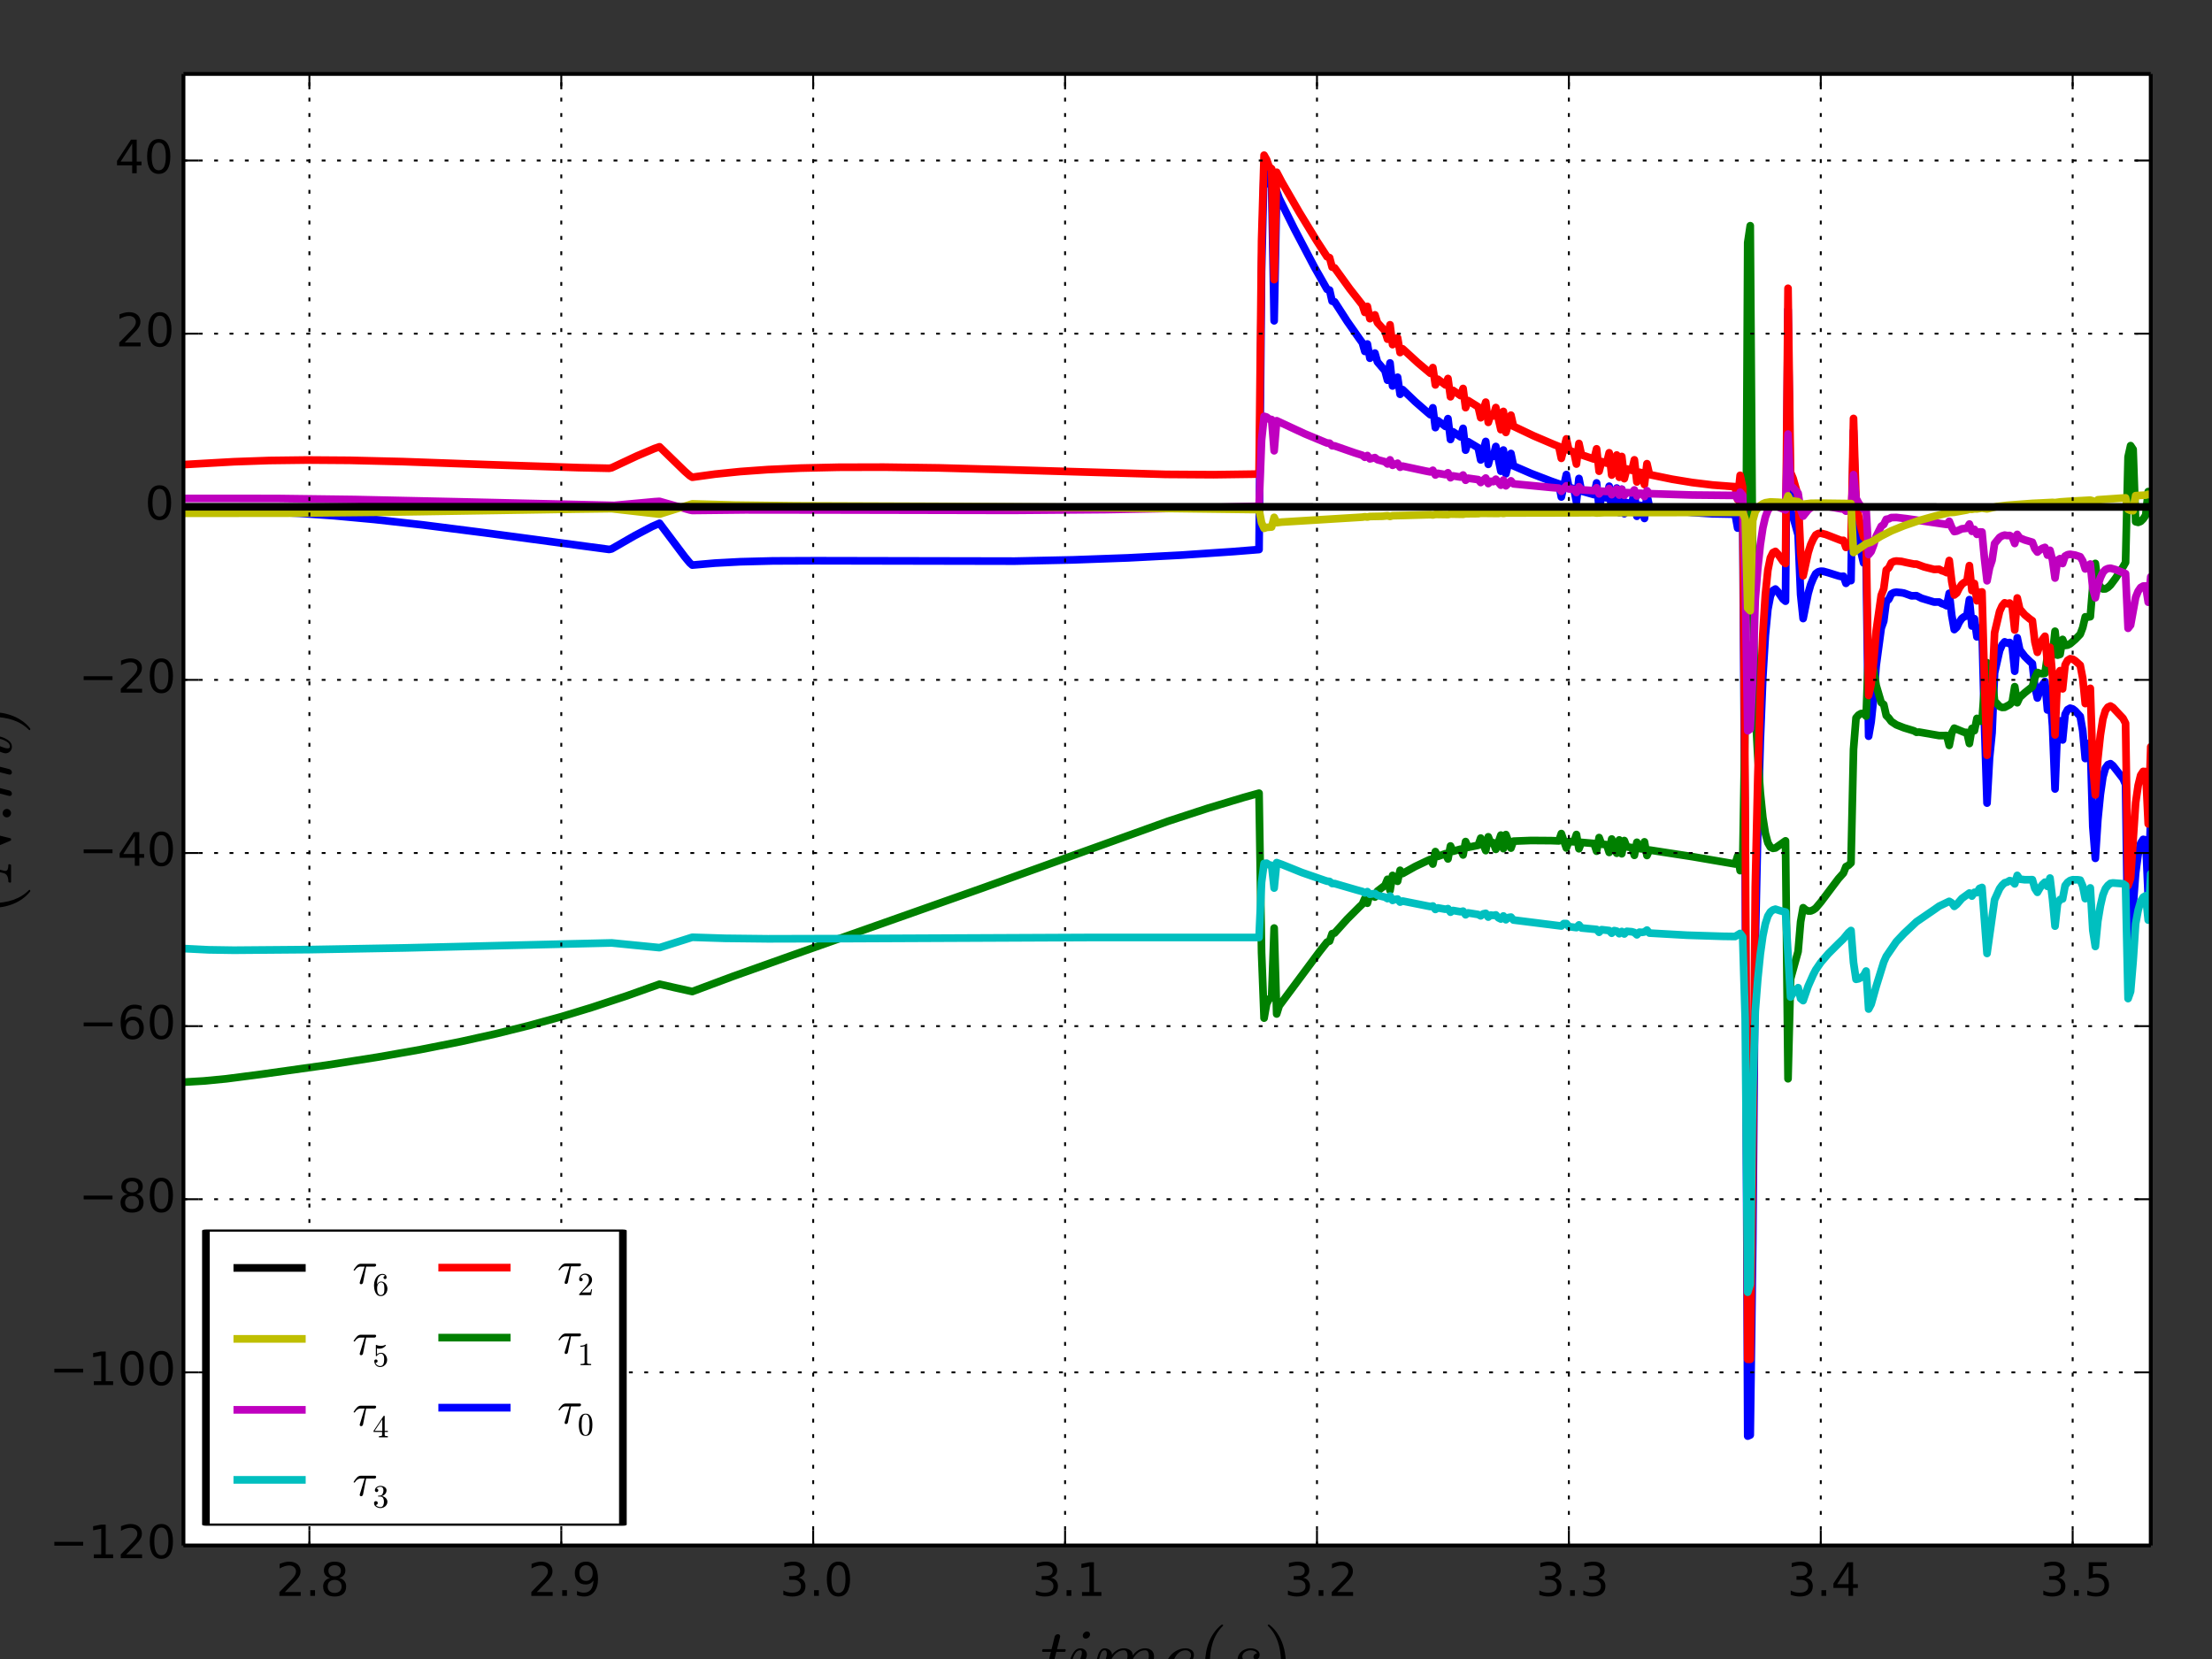 <?xml version="1.0" encoding="UTF-8" standalone="no"?>
<!-- Created with matplotlib (http://matplotlib.org/) -->

<svg
   xmlns:dc="http://purl.org/dc/elements/1.1/"
   xmlns:cc="http://creativecommons.org/ns#"
   xmlns:rdf="http://www.w3.org/1999/02/22-rdf-syntax-ns#"
   xmlns:svg="http://www.w3.org/2000/svg"
   xmlns="http://www.w3.org/2000/svg"
   xmlns:xlink="http://www.w3.org/1999/xlink"
   xmlns:sodipodi="http://sodipodi.sourceforge.net/DTD/sodipodi-0.dtd"
   xmlns:inkscape="http://www.inkscape.org/namespaces/inkscape"
   height="432pt"
   version="1.1"
   viewBox="0 0 576 432"
   width="576pt"
   id="svg2"
   inkscape:version="0.48.3.1 r9886"
   sodipodi:docname="tau2.svg">
  <rect x="0" y="0" width="576" height="432" fill="#333333" stroke="none"/>
  <sodipodi:namedview
     pagecolor="#ffffff"
     bordercolor="#666666"
     borderopacity="1"
     objecttolerance="10"
     gridtolerance="10"
     guidetolerance="10"
     inkscape:pageopacity="0"
     inkscape:pageshadow="2"
     inkscape:window-width="1855"
     inkscape:window-height="1056"
     id="namedview628"
     showgrid="false"
     inkscape:zoom="1.1470843"
     inkscape:cx="480.0669"
     inkscape:cy="168.59285"
     inkscape:window-x="65"
     inkscape:window-y="24"
     inkscape:window-maximized="1"
     inkscape:current-layer="legend_1" />
  <defs
     id="defs4">
    <style
       type="text/css"
       id="style6">
*{stroke-linecap:butt;stroke-linejoin:round;}
  </style>
  </defs>
  <g
     id="figure_1">
    <g
       id="axes_1">
      <g
         id="legend_1"
         transform="translate(-444.954,301.286)"
         style="stroke-linecap:butt;stroke-linejoin:round">
        <g
           id="line2d_60"
           style="stroke-linecap:butt;stroke-linejoin:round" />
        <g
           id="line2d_62"
           style="stroke-linecap:butt;stroke-linejoin:round" />
        <g
           id="line2d_64"
           style="stroke-linecap:butt;stroke-linejoin:round" />
        <g
           id="line2d_66"
           style="stroke-linecap:butt;stroke-linejoin:round" />
        <g
           id="line2d_68"
           style="stroke-linecap:butt;stroke-linejoin:round" />
        <g
           id="line2d_70"
           style="stroke-linecap:butt;stroke-linejoin:round" />
        <g
           id="line2d_72"
           style="stroke-linecap:butt;stroke-linejoin:round" />
        <g
           id="g4072">
          <g
             id="patch_2"
             transform="translate(444.954,-301.286)">
            <path
               id="path14"
               style="fill:#ffffff;"
               d=" M47.771 402.44 L560.052 402.44 L560.052 19.26 L47.771 19.26 z " />
          </g>
          <g
             id="line2d_1"
             transform="translate(444.954,-301.286)">
            <path
               id="path17"
               style="fill:none;stroke:#0000ff;stroke-linecap:square;stroke-width:2.0;"
               d=" M47.115 133.254 L61.545 133.142 L69.417 133.279 L77.944 133.663 L87.127 134.307 L97.622 135.278 L110.084 136.676 L125.827 138.683 L158.623 143.072 L159.279 142.929 L165.182 139.533 L169.774 137.113 L171.742 136.257 L178.301 144.983 L179.613 146.57 L180.269 147.146 L186.172 146.632 L192.731 146.279 L201.258 146.059 L212.409 146.016 L264.228 146.115 L279.314 145.793 L293.744 145.27 L307.519 144.557 L321.293 143.621 L327.853 143.096 L328.509 70.648 L329.165 43.475 L330.476 47.824 L331.132 48.421 L331.788 83.541 L332.444 49.826 L333.1 51.664 L337.036 59.579 L342.283 69.56 L345.563 75.333 L346.219 75.541 L346.875 78.422 L347.531 78.591 L350.81 83.68 L354.09 88.355 L354.746 89.242 L355.402 91.51 L356.058 89.572 L356.714 93.281 L358.025 91.94 L358.681 94.243 L360.649 96.547 L361.305 99.013 L361.961 94.509 L362.617 100.507 L363.929 98.229 L364.585 102.672 L365.241 101.456 L368.52 104.593 L371.8 107.45 L372.456 107.991 L373.112 106.19 L373.768 111.349 L374.424 109.555 L376.392 111.035 L377.047 109.013 L377.703 114.442 L378.359 112.438 L380.327 113.765 L380.983 111.542 L381.639 117.217 L382.295 115.024 L384.919 116.599 L385.575 119.768 L386.886 114.949 L387.542 120.916 L388.198 118.493 L388.854 118.836 L389.51 116.26 L390.822 122.701 L391.478 117.192 L392.134 123.372 L393.446 118.081 L394.102 121.306 L398.693 123.293 L403.941 125.308 L405.908 125.999 L406.564 129.415 L407.876 123.577 L408.532 126.861 L409.844 127.273 L410.5 130.692 L411.156 124.593 L411.812 127.867 L415.091 128.8 L415.747 125.754 L416.403 132.22 L417.059 129.329 L418.371 129.664 L419.027 126.609 L419.683 133.034 L420.995 127.088 L421.651 133.486 L422.307 127.396 L422.962 133.775 L423.618 130.896 L424.93 131.169 L425.586 128.098 L426.242 134.436 L426.898 131.559 L427.554 131.682 L428.21 135.002 L428.866 128.918 L429.522 132.023 L435.425 132.897 L440.673 133.456 L445.92 133.792 L451.167 133.889 L451.823 133.889 L452.479 137.515 L453.135 130.56 L453.791 133.878 L454.447 223.064 L455.103 373.958 L455.759 373.674 L456.415 323.761 L457.071 246.165 L457.727 215.819 L458.383 192.851 L459.039 176.362 L459.695 165.472 L460.35 158.689 L461.006 155.234 L461.662 153.779 L462.318 153.384 L462.974 154.09 L464.286 155.996 L464.942 156.549 L465.598 80.598 L466.254 132.983 L466.91 134.552 L468.222 139.305 L468.878 154.787 L469.533 161.068 L470.845 154.515 L471.501 152.239 L472.157 150.643 L472.813 149.388 L473.469 148.903 L474.125 148.738 L474.781 148.773 L476.093 149.134 L478.716 149.958 L479.372 150.116 L480.028 150.049 L480.684 151.902 L481.34 151.192 L481.996 151.19 L482.652 112.167 L483.308 135.724 L483.964 140.313 L484.62 143.876 L485.276 146.58 L485.932 146.316 L486.588 191.712 L487.244 187.948 L487.899 181.638 L488.555 173.329 L489.867 163.578 L490.523 161.74 L491.179 156.644 L491.835 156.07 L492.491 154.667 L493.147 154.308 L493.803 154.2 L495.115 154.331 L495.771 154.444 L497.738 155.151 L499.05 155.119 L500.362 155.784 L503.642 156.775 L504.954 156.765 L505.61 157.156 L506.266 157.38 L506.921 157.742 L507.577 154.491 L508.233 160.227 L508.889 163.938 L509.545 163.331 L510.201 161.986 L510.857 161.04 L511.513 160.556 L512.169 160.363 L512.825 156.139 L513.481 163.006 L514.137 161.104 L514.793 165.843 L515.449 163.555 L516.104 163.507 L516.76 188.663 L517.416 209.123 L518.072 197.352 L518.728 190.848 L519.384 175.223 L520.696 169.404 L521.352 167.91 L522.008 167.133 L522.664 167.431 L523.32 167.306 L523.976 168.457 L524.632 174.787 L525.287 166.065 L525.943 169.222 L527.255 170.951 L528.567 172.238 L529.223 172.798 L529.879 178.776 L530.535 181.76 L531.191 179.755 L531.847 178.314 L532.503 177.463 L533.159 184.877 L533.815 180.505 L534.47 189.019 L535.126 205.451 L535.782 189.025 L536.438 187.711 L537.094 192.682 L537.75 186.003 L538.406 184.788 L539.062 184.412 L539.718 184.598 L540.374 185.111 L541.686 186.539 L542.342 190.31 L542.998 197.52 L543.653 195.058 L544.309 193.342 L544.965 215.302 L545.621 223.513 L546.277 213.439 L546.933 206.859 L547.589 202.331 L548.245 200.013 L548.901 199.112 L549.557 198.86 L550.213 199.382 L552.836 202.747 L553.492 204.242 L554.148 249.901 L554.804 247.746 L555.46 235.968 L556.116 227.377 L556.772 222.452 L557.428 219.583 L558.084 218.575 L558.74 218.716 L559.396 233.626 L560.052 211.651 L560.708 221.923 L560.708 221.923"
               clip-path="url(#p7ead665cb6)" />
          </g>
          <g
             id="line2d_2"
             transform="translate(444.954,-301.286)">
            <path
               id="path20"
               style="fill:none;stroke:#008000;stroke-linecap:square;stroke-width:2.0;"
               d=" M47.115 281.832 L53.018 281.484 L58.922 280.917 L68.105 279.726 L85.159 277.339 L98.278 275.281 L109.428 273.317 L119.923 271.238 L129.106 269.197 L137.633 267.088 L146.16 264.745 L154.031 262.351 L163.214 259.315 L171.742 256.277 L175.677 257.171 L180.269 258.194 L190.764 254.277 L206.506 248.669 L255.701 231.292 L304.239 213.821 L314.734 210.393 L323.917 207.637 L327.853 206.539 L328.509 248.029 L329.165 265.112 L329.821 261.396 L330.476 260.129 L331.132 259.721 L331.788 241.662 L332.444 264.036 L333.1 261.92 L343.595 247.81 L345.563 245.323 L346.219 245.062 L346.875 243.126 L347.531 242.967 L350.81 239.326 L354.09 236.048 L354.746 235.436 L355.402 233.96 L356.058 235.197 L356.714 232.753 L358.025 233.593 L358.681 232.046 L360.649 230.539 L361.305 228.969 L361.961 231.887 L362.617 227.956 L363.929 229.487 L364.585 226.618 L365.241 227.47 L368.52 225.633 L371.8 224.07 L372.456 223.788 L373.112 224.998 L373.768 221.751 L374.424 223.001 L376.392 222.297 L377.047 223.664 L377.703 220.287 L378.359 221.673 L380.327 221.124 L380.983 222.629 L381.639 219.142 L382.295 220.644 L384.919 220.107 L385.575 218.242 L386.886 221.494 L387.542 217.901 L388.198 219.527 L388.854 219.441 L389.51 221.174 L390.822 217.458 L391.478 220.987 L392.134 217.323 L393.446 220.846 L394.102 219.035 L398.693 218.859 L403.941 218.899 L405.908 218.97 L406.564 217.061 L407.876 220.819 L408.532 219.123 L409.844 219.207 L410.5 217.307 L411.156 221.018 L411.812 219.36 L415.091 219.641 L415.747 221.651 L416.403 218.101 L417.059 219.821 L418.371 219.959 L419.027 221.972 L419.683 218.475 L420.339 220.166 L420.995 222.179 L421.651 218.714 L422.307 222.321 L422.962 218.877 L423.618 220.536 L424.93 220.707 L425.586 222.726 L426.242 219.327 L426.898 220.957 L427.554 221.048 L428.21 219.217 L428.866 222.766 L429.522 221.346 L440.673 223.068 L451.823 224.979 L452.479 222.93 L453.135 226.712 L453.791 225.346 L454.447 185.533 L455.103 63.169 L455.759 58.778 L456.415 152.726 L457.071 184.561 L457.727 197.075 L458.383 206.349 L459.039 212.845 L459.695 217.007 L460.35 219.454 L461.006 220.592 L461.662 220.907 L462.318 220.811 L464.942 218.955 L465.598 280.911 L466.254 254.913 L467.566 250.139 L468.222 247.765 L468.878 240.028 L469.533 236.365 L470.189 236.916 L470.845 237.222 L471.501 237.222 L472.157 236.937 L472.813 236.482 L474.125 234.929 L478.716 228.823 L480.028 227.351 L480.684 225.669 L481.34 225.334 L481.996 224.71 L482.652 195.139 L483.308 186.937 L483.964 186.183 L484.62 185.806 L485.276 185.749 L485.932 186.477 L486.588 169.112 L487.899 174.526 L488.555 178.489 L489.867 182.948 L490.523 183.453 L491.179 186.325 L491.835 186.985 L492.491 187.866 L493.803 188.738 L495.771 189.51 L498.394 190.309 L499.05 190.69 L499.706 190.629 L504.954 191.543 L506.921 191.529 L507.577 194.105 L508.233 190.851 L508.889 189.615 L511.513 190.697 L512.169 190.724 L512.825 193.611 L513.481 189.68 L514.137 190.262 L514.793 187.072 L515.449 187.792 L516.104 187.751 L516.76 178.847 L517.416 172.562 L518.072 175.895 L518.728 176.106 L519.384 182.54 L520.696 183.958 L521.352 184.218 L522.008 184.183 L523.32 183.48 L523.976 182.824 L524.632 178.804 L525.287 182.993 L525.943 181.579 L527.255 180.379 L529.223 178.814 L529.879 176.494 L530.535 175.109 L531.191 175.351 L531.847 175.423 L532.503 175.315 L533.159 170.809 L533.815 171.833 L534.47 170.385 L535.126 164.37 L535.782 170.598 L536.438 170.398 L537.094 166.504 L537.75 168.07 L538.406 167.983 L539.062 167.646 L540.374 166.523 L541.686 165.163 L542.342 163.421 L542.998 160.619 L543.653 160.696 L544.309 160.584 L544.965 152.523 L545.621 146.71 L546.277 151.756 L546.933 152.797 L547.589 153.36 L548.245 153.34 L548.901 152.968 L549.557 152.358 L550.869 150.604 L552.836 147.609 L553.492 146.464 L554.148 118.987 L554.804 116.046 L555.46 117.021 L556.116 135.857 L556.772 136.026 L557.428 135.778 L558.084 135.12 L558.74 134.176 L559.396 128.009 L560.052 133.595 L560.708 130.583 L560.708 130.583"
               clip-path="url(#p7ead665cb6)" />
          </g>
          <g
             id="line2d_3"
             transform="translate(444.954,-301.286)">
            <path
               id="path23"
               style="fill:none;stroke:#ff0000;stroke-linecap:square;stroke-width:2.0;"
               d=" M47.115 121.016 L60.889 120.237 L70.073 119.914 L79.912 119.791 L91.062 119.871 L104.837 120.2 L127.138 120.996 L150.752 121.773 L158.623 121.939 L159.279 121.81 L165.838 118.736 L170.43 116.788 L171.742 116.341 L178.301 122.72 L179.613 123.869 L180.269 124.273 L186.172 123.464 L192.731 122.795 L199.947 122.278 L208.474 121.893 L218.313 121.674 L230.119 121.642 L244.55 121.841 L262.916 122.339 L303.583 123.527 L316.046 123.609 L326.541 123.463 L327.853 123.428 L328.509 62.695 L329.165 40.407 L329.821 41.574 L330.476 43.451 L331.132 43.944 L331.788 72.816 L332.444 44.855 L333.756 47.353 L338.348 55.303 L342.939 62.821 L345.563 66.857 L346.219 67.097 L346.875 69.556 L347.531 69.75 L351.466 75.193 L354.746 79.381 L355.402 81.352 L356.058 79.785 L356.714 82.983 L358.025 81.986 L358.681 84.01 L360.649 86.168 L361.305 88.323 L361.961 84.573 L362.617 89.747 L363.929 87.946 L364.585 91.801 L365.241 90.829 L369.176 94.436 L372.456 97.195 L373.112 95.721 L373.768 100.229 L374.424 98.751 L376.392 100.237 L377.047 98.563 L377.703 103.322 L378.359 101.657 L380.327 103.013 L380.983 101.158 L381.639 106.147 L382.295 104.312 L384.919 105.954 L385.575 108.779 L386.886 104.717 L387.542 109.987 L388.198 107.941 L388.854 108.308 L389.51 106.124 L390.822 111.887 L391.478 107.133 L392.134 112.609 L393.446 108.104 L394.102 110.995 L399.349 113.486 L404.596 115.729 L405.908 116.253 L406.564 119.347 L407.876 114.286 L408.532 117.253 L409.844 117.736 L410.5 120.841 L411.156 115.473 L411.812 118.436 L415.091 119.548 L415.747 116.874 L416.403 122.705 L417.059 120.186 L418.371 120.594 L419.027 117.902 L419.683 123.709 L420.995 118.487 L421.651 124.277 L422.307 118.864 L422.962 124.643 L423.618 122.12 L424.93 122.467 L425.586 119.742 L426.242 125.497 L426.898 122.969 L427.554 123.128 L428.21 126.181 L428.866 120.744 L429.522 123.58 L435.425 124.791 L440.673 125.65 L445.92 126.288 L451.167 126.69 L451.823 126.728 L452.479 130.097 L453.135 123.775 L453.791 126.828 L454.447 208.246 L455.103 353.957 L455.759 353.967 L456.415 304.391 L457.071 231.016 L457.727 202.333 L458.383 180.64 L459.039 165.085 L459.695 154.831 L460.35 148.463 L461.006 145.242 L461.662 143.912 L462.318 143.586 L462.974 144.294 L464.286 146.175 L464.942 146.735 L465.598 75.067 L466.254 122.998 L466.91 124.548 L468.222 129.114 L468.878 143.894 L469.533 149.942 L470.845 143.906 L471.501 141.835 L472.157 140.407 L472.813 139.302 L473.469 138.924 L474.125 138.847 L475.437 139.178 L479.372 140.709 L480.028 140.708 L480.684 142.549 L481.34 141.931 L481.996 141.984 L482.652 108.964 L483.308 130.268 L483.964 134.351 L484.62 137.497 L485.276 139.861 L485.932 139.551 L486.588 181.087 L487.244 178.159 L487.899 172.175 L488.555 164.262 L489.867 155.016 L490.523 153.309 L491.179 148.436 L491.835 147.881 L492.491 146.545 L493.147 146.195 L493.803 146.083 L495.115 146.186 L496.427 146.488 L498.394 146.88 L499.05 146.882 L501.018 147.612 L503.642 148.277 L504.954 148.239 L505.61 148.592 L506.266 148.79 L506.921 149.116 L507.577 145.948 L508.233 151.435 L508.889 154.934 L509.545 154.423 L510.201 153.105 L510.857 152.16 L511.513 151.65 L512.169 151.412 L512.825 147.276 L513.481 153.783 L514.137 151.941 L514.793 156.447 L515.449 154.239 L516.104 154.132 L516.76 177.657 L517.416 196.665 L518.072 185.588 L518.728 179.567 L519.384 164.757 L520.696 159.203 L521.352 157.75 L522.008 156.972 L522.664 157.197 L523.32 157.032 L523.976 158.052 L524.632 164.05 L525.287 155.709 L525.943 158.602 L527.255 160.101 L528.567 161.182 L529.223 161.643 L529.879 167.143 L530.535 169.857 L531.191 167.932 L531.847 166.531 L532.503 165.679 L533.159 172.68 L533.815 168.557 L534.47 176.196 L535.126 191.372 L535.782 175.909 L536.438 174.638 L537.094 179.38 L537.75 173.141 L538.406 171.953 L539.062 171.54 L539.718 171.645 L540.374 172.051 L541.686 173.229 L542.342 176.64 L542.998 183.208 L543.653 180.88 L544.309 179.237 L544.965 199.383 L545.621 207.001 L546.277 197.523 L546.933 191.435 L547.589 187.225 L548.245 185.037 L548.901 184.143 L549.557 183.846 L550.213 184.255 L552.836 187.056 L553.492 188.342 L554.148 230.593 L554.804 228.712 L556.116 209.035 L556.772 204.522 L557.428 201.862 L558.084 200.879 L558.74 200.93 L559.396 214.543 L560.052 194.473 L560.708 203.569 L560.708 203.569"
               clip-path="url(#p7ead665cb6)" />
          </g>
          <g
             id="line2d_4"
             transform="translate(444.954,-301.286)">
            <path
               id="path26"
               style="fill:none;stroke:#00bfbf;stroke-linecap:square;stroke-width:2.0;"
               d=" M47.115 246.971 L54.33 247.333 L60.889 247.435 L80.567 247.273 L105.493 246.832 L147.472 245.814 L159.279 245.535 L171.742 246.765 L180.269 244.064 L188.796 244.338 L199.947 244.464 L218.313 244.417 L285.217 244.112 L327.853 244.115 L328.509 229.754 L329.165 224.835 L329.821 224.771 L330.476 225.215 L331.132 225.338 L331.788 231.25 L332.444 224.621 L333.756 225.083 L339.004 227.201 L344.907 229.245 L345.563 229.457 L346.219 229.526 L346.875 230.061 L347.531 230.075 L353.434 231.786 L354.746 232.138 L355.402 232.513 L356.058 232.181 L356.714 232.863 L358.025 232.661 L358.681 233.15 L360.649 233.617 L361.305 234.005 L361.961 233.308 L362.617 234.458 L363.273 234.212 L363.929 234.108 L364.585 234.906 L365.241 234.63 L372.456 236.066 L373.112 235.919 L373.768 236.815 L374.424 236.415 L376.392 236.764 L377.047 236.609 L377.703 237.534 L378.359 237.088 L380.327 237.417 L380.983 237.26 L381.639 238.207 L382.295 237.719 L384.919 238.13 L385.575 238.487 L386.23 237.971 L386.886 237.829 L387.542 238.808 L388.198 238.274 L388.854 238.378 L389.51 238.243 L390.166 238.986 L390.822 239.31 L391.478 238.517 L392.134 239.499 L392.79 238.925 L393.446 238.807 L394.102 239.568 L406.564 241.131 L407.22 240.491 L407.876 240.493 L408.532 241.289 L410.5 241.546 L411.156 240.845 L411.812 241.643 L415.747 242.017 L416.403 242.762 L417.059 242.081 L419.027 242.31 L419.683 243.008 L420.339 242.325 L420.995 242.465 L421.651 243.134 L422.307 242.552 L422.962 243.203 L423.618 242.52 L424.93 242.626 L425.586 242.822 L426.242 243.425 L426.898 242.737 L427.554 242.788 L428.21 242.674 L428.866 242.188 L429.522 242.974 L439.361 243.528 L448.544 243.815 L451.823 243.86 L453.135 243.061 L453.791 243.939 L454.447 265.28 L455.103 336.491 L455.759 334.406 L456.415 285.198 L457.071 263.299 L457.727 254.868 L458.383 248.411 L459.039 243.723 L459.695 240.563 L460.35 238.521 L461.006 237.463 L461.662 236.95 L462.318 236.746 L463.63 237.174 L464.942 237.48 L466.254 259.627 L466.91 258.624 L468.222 257.189 L468.878 260.025 L469.533 260.558 L470.845 256.77 L472.157 253.818 L472.813 252.545 L474.125 250.629 L476.093 248.34 L478.716 245.73 L480.028 244.457 L481.34 242.855 L481.996 242.299 L482.652 250.619 L483.308 255.005 L483.964 254.872 L484.62 254.541 L485.276 254.06 L485.932 252.857 L486.588 262.755 L487.244 261.506 L488.555 256.844 L490.523 250.511 L491.179 249.036 L493.803 245.203 L495.771 243.115 L499.05 240.031 L503.642 236.885 L504.954 235.963 L507.577 234.707 L508.233 235.112 L508.889 236.012 L509.545 235.495 L510.857 233.971 L512.825 232.544 L513.481 233.335 L514.137 232.353 L514.793 232.446 L515.449 231.356 L516.104 231.094 L517.416 248.28 L519.384 234.292 L520.696 231.398 L521.352 230.506 L522.008 229.881 L522.664 229.691 L523.32 229.308 L523.976 229.475 L524.632 230.158 L525.287 227.943 L525.943 228.924 L527.255 229.082 L529.223 229.07 L529.879 231.356 L530.535 232.359 L531.191 231.223 L531.847 230.337 L532.503 229.713 L533.159 230.813 L533.815 228.638 L534.47 234.173 L535.126 241.162 L535.782 235.254 L536.438 234.231 L537.094 234.077 L537.75 230.615 L538.406 229.747 L539.062 229.281 L539.718 229.085 L541.03 229.099 L541.686 229.186 L542.342 230.733 L542.998 234.012 L543.653 232.415 L544.309 231.207 L544.965 242.269 L545.621 246.46 L546.277 239.841 L546.933 235.897 L547.589 233.065 L548.245 231.417 L548.901 230.558 L549.557 230.021 L550.213 229.915 L552.836 230.118 L553.492 230.57 L554.148 260.029 L554.804 258.178 L555.46 250.354 L556.116 240.528 L556.772 237.005 L557.428 234.739 L558.084 233.635 L558.74 233.247 L559.396 239.586 L560.052 227.539 L560.708 233.927 L560.708 233.927"
               clip-path="url(#p7ead665cb6)" />
          </g>
          <g
             id="line2d_5"
             transform="translate(444.954,-301.286)">
            <path
               id="path29"
               style="fill:none;stroke:#bf00bf;stroke-linecap:square;stroke-width:2.0;"
               d=" M47.115 129.79 L72.04 129.803 L92.374 130.07 L119.267 130.663 L159.935 131.603 L170.43 130.635 L171.742 130.553 L179.613 132.799 L180.269 132.926 L194.043 132.777 L215.689 132.802 L263.572 132.899 L287.841 132.702 L310.143 132.304 L327.853 131.831 L328.509 114.634 L329.165 108.401 L329.821 108.6 L330.476 109.123 L331.132 109.248 L331.788 117.383 L332.444 109.557 L339.659 112.914 L344.907 115.099 L345.563 115.355 L346.219 115.402 L346.875 116.068 L347.531 116.101 L352.778 117.926 L354.746 118.549 L355.402 119.075 L356.058 118.616 L356.714 119.485 L358.025 119.162 L358.681 119.704 L360.649 120.236 L361.305 120.812 L361.961 119.747 L362.617 121.164 L363.929 120.617 L364.585 121.666 L365.241 121.371 L371.144 122.634 L372.456 122.887 L373.112 122.456 L373.768 123.685 L374.424 123.25 L376.392 123.594 L377.047 123.109 L377.703 124.407 L378.359 123.921 L380.327 124.23 L380.983 123.695 L381.639 125.056 L382.295 124.523 L384.919 124.891 L385.575 125.651 L386.886 124.482 L387.542 125.922 L388.198 125.332 L388.854 125.412 L389.51 124.788 L390.822 126.343 L391.478 125.005 L392.134 126.502 L393.446 125.212 L394.102 125.995 L403.941 126.939 L405.908 127.103 L406.564 127.94 L407.876 126.502 L408.532 127.307 L409.844 127.406 L410.5 128.247 L411.156 126.743 L411.812 127.547 L415.091 127.771 L415.747 127.014 L416.403 128.613 L417.059 127.898 L418.371 127.978 L419.027 127.217 L419.683 128.81 L420.995 127.332 L421.651 128.92 L422.307 127.405 L422.962 128.991 L423.618 128.277 L424.93 128.343 L425.586 127.573 L426.242 129.152 L426.898 128.438 L427.554 128.467 L428.21 129.3 L428.866 127.779 L429.522 128.55 L440.673 128.899 L451.167 129.002 L451.823 129.001 L452.479 129.928 L453.135 128.164 L453.791 128.997 L454.447 151.276 L455.103 190.287 L455.759 189.83 L456.415 176.726 L457.071 156.048 L457.727 147.945 L458.383 141.841 L459.039 137.486 L459.695 134.638 L460.35 132.892 L461.006 132.038 L461.662 131.717 L462.318 131.679 L463.63 132.276 L464.942 132.776 L465.598 113.031 L466.254 126.49 L466.91 127.001 L468.222 128.417 L468.878 132.642 L469.533 134.385 L470.845 132.752 L471.501 132.212 L472.813 131.593 L474.125 131.569 L476.093 131.895 L479.372 132.496 L480.028 132.541 L480.684 133.102 L481.34 132.968 L481.996 133.027 L482.652 123.595 L483.308 129.727 L483.964 130.957 L484.62 131.913 L485.276 132.641 L485.932 132.598 L486.588 144.424 L487.244 143.629 L487.899 141.902 L488.555 139.652 L489.867 137.041 L490.523 136.565 L491.179 135.224 L491.835 135.112 L492.491 134.775 L493.803 134.742 L496.427 135.053 L506.921 136.566 L507.577 135.744 L508.233 137.35 L508.889 138.42 L509.545 138.305 L510.857 137.702 L512.169 137.561 L512.825 136.458 L513.481 138.357 L514.137 137.848 L514.793 139.144 L515.449 138.521 L516.104 138.53 L516.76 145.552 L517.416 151.239 L518.072 147.841 L518.728 145.9 L519.384 141.547 L520.696 139.934 L521.352 139.536 L522.008 139.342 L522.664 139.454 L523.32 139.441 L523.976 139.794 L524.632 141.525 L525.287 139.153 L525.943 140.073 L527.255 140.609 L529.223 141.196 L529.879 142.911 L530.535 143.759 L531.191 143.184 L531.847 142.776 L532.503 142.542 L533.159 144.552 L533.815 143.296 L534.47 145.858 L535.126 150.522 L535.782 145.866 L536.438 145.465 L537.094 146.739 L537.75 144.791 L538.406 144.439 L539.062 144.335 L540.374 144.55 L541.686 144.975 L542.342 146.067 L542.998 148.151 L543.653 147.397 L544.309 146.871 L544.965 153.299 L545.621 155.668 L546.277 152.467 L546.933 150.45 L547.589 149.062 L548.245 148.342 L548.901 148.052 L549.557 147.952 L550.869 148.313 L553.492 149.376 L554.148 163.608 L554.804 162.774 L556.116 155.544 L556.772 153.944 L557.428 152.987 L558.084 152.609 L558.74 152.586 L559.396 156.816 L560.052 150.199 L560.708 153.362 L560.708 153.362"
               clip-path="url(#p7ead665cb6)" />
          </g>
          <g
             id="line2d_6"
             transform="translate(444.954,-301.286)">
            <path
               id="path32"
               style="fill:none;stroke:#bfbf00;stroke-linecap:square;stroke-width:2.0;"
               d=" M47.115 133.65 L74.664 133.628 L101.557 133.35 L150.096 132.573 L159.279 132.458 L171.742 133.883 L180.269 131.205 L191.419 131.522 L207.162 131.716 L243.894 131.855 L281.282 132.12 L327.853 132.702 L328.509 136.124 L329.165 137.578 L329.821 137.334 L331.132 137.232 L331.788 134.715 L332.444 136.11 L333.756 135.95 L354.746 134.664 L355.402 134.559 L356.058 134.637 L356.714 134.498 L359.993 134.434 L361.305 134.3 L361.961 134.477 L362.617 134.295 L365.241 134.234 L372.456 134.019 L373.112 134.094 L373.768 133.951 L377.047 134 L377.703 133.862 L380.983 133.919 L381.639 133.786 L384.919 133.756 L385.575 133.653 L390.166 133.698 L390.822 133.598 L391.478 133.696 L392.134 133.585 L403.941 133.566 L415.091 133.511 L415.747 133.591 L417.715 133.494 L453.791 133.417 L454.447 135.192 L455.103 158.355 L455.759 159.034 L456.415 135.55 L457.071 133.209 L457.727 132.302 L458.383 131.641 L459.039 131.19 L459.695 130.909 L461.006 130.695 L462.974 130.781 L464.942 130.934 L465.598 129.122 L466.254 130.362 L468.222 130.636 L468.878 131.112 L469.533 131.3 L471.501 131.06 L474.125 131.023 L481.996 131.127 L482.652 143.877 L484.62 142.491 L485.932 141.603 L487.244 141.161 L489.867 139.579 L492.491 138.238 L495.771 136.902 L499.706 135.554 L503.642 134.444 L507.577 133.469 L508.889 133.396 L512.169 132.803 L512.825 132.583 L513.481 132.622 L514.137 132.504 L514.793 132.523 L516.104 132.313 L517.416 132.519 L520.04 131.894 L522.664 131.577 L529.223 131.08 L531.191 130.989 L534.47 130.827 L535.126 130.881 L536.438 130.7 L538.406 130.563 L544.309 130.234 L544.965 130.428 L545.621 130.927 L546.277 130.14 L553.492 129.639 L554.148 132.628 L554.804 132.934 L555.46 132.987 L556.116 129.064 L558.74 128.924 L559.396 128.721 L560.052 128.889 L560.708 128.767 L560.708 128.767"
               clip-path="url(#p7ead665cb6)" />
          </g>
          <g
             id="line2d_7"
             transform="translate(444.954,-301.286)">
            <path
               id="path35"
               style="fill:none;stroke:#000000;stroke-linecap:square;stroke-width:2.0;"
               d=" M47.115 131.954 L560.708 132.003 L560.708 132.003"
               clip-path="url(#p7ead665cb6)" />
          </g>
          <g
             id="matplotlib.axis_1"
             transform="translate(444.954,-301.286)">
            <g
               id="xtick_1">
              <g
                 id="line2d_8">
                <path
                   id="path40"
                   style="fill:none;stroke:#000000;stroke-dasharray:1,3;stroke-dashoffset:0.0;stroke-width:0.5;"
                   d=" M80.567 402.44 L80.567 19.26"
                   clip-path="url(#p7ead665cb6)" />
              </g>
              <g
                 id="line2d_9">
                <defs
                   id="defs43">
                  <path
                     style="stroke:#000000;stroke-width:0.5;"
                     id="m93b0483c22"
                     d=" M0 0 L0 -4" />
                </defs>
                <g
                   id="g46">
                  <use
                     id="use48"
                     y="402.44"
                     xlink:href="#m93b0483c22"
                     x="80.567"
                     style="stroke:#000000;stroke-width:0.5;" />
                </g>
              </g>
              <g
                 id="line2d_10">
                <defs
                   id="defs51">
                  <path
                     style="stroke:#000000;stroke-width:0.5;"
                     id="m741efc42ff"
                     d=" M0 0 L0 4" />
                </defs>
                <g
                   id="g54">
                  <use
                     id="use56"
                     y="19.26"
                     xlink:href="#m741efc42ff"
                     x="80.567"
                     style="stroke:#000000;stroke-width:0.5;" />
                </g>
              </g>
              <g
                 id="text_1">
                <!-- 2.8 -->
                <defs
                   id="defs59">
                  <path
                     id="BitstreamVeraSans-Roman-32"
                     d=" M19.188 8.297 L53.609 8.297 L53.609 0 L7.328 0 L7.328 8.297 Q12.938 14.109 22.625 23.891 Q32.328 33.688 34.812 36.531 Q39.547 41.844 41.422 45.531 Q43.312 49.219 43.312 52.781 Q43.312 58.594 39.234 62.25 Q35.156 65.922 28.609 65.922 Q23.969 65.922 18.812 64.312 Q13.672 62.703 7.812 59.422 L7.812 69.391 Q13.766 71.781 18.938 73 Q24.125 74.219 28.422 74.219 Q39.75 74.219 46.484 68.547 Q53.219 62.891 53.219 53.422 Q53.219 48.922 51.531 44.891 Q49.859 40.875 45.406 35.406 Q44.188 33.984 37.641 27.219 Q31.109 20.453 19.188 8.297" />
                  <path
                     id="BitstreamVeraSans-Roman-38"
                     d=" M31.781 34.625 Q24.75 34.625 20.719 30.859 Q16.703 27.094 16.703 20.516 Q16.703 13.922 20.719 10.156 Q24.75 6.391 31.781 6.391 Q38.812 6.391 42.859 10.172 Q46.922 13.969 46.922 20.516 Q46.922 27.094 42.891 30.859 Q38.875 34.625 31.781 34.625 M21.922 38.812 Q15.578 40.375 12.031 44.719 Q8.5 49.078 8.5 55.328 Q8.5 64.062 14.719 69.141 Q20.953 74.219 31.781 74.219 Q42.672 74.219 48.875 69.141 Q55.078 64.062 55.078 55.328 Q55.078 49.078 51.531 44.719 Q48 40.375 41.703 38.812 Q48.828 37.156 52.797 32.312 Q56.781 27.484 56.781 20.516 Q56.781 9.906 50.312 4.234 Q43.844 -1.422 31.781 -1.422 Q19.734 -1.422 13.25 4.234 Q6.781 9.906 6.781 20.516 Q6.781 27.484 10.781 32.312 Q14.797 37.156 21.922 38.812 M18.312 54.391 Q18.312 48.734 21.844 45.562 Q25.391 42.391 31.781 42.391 Q38.141 42.391 41.719 45.562 Q45.312 48.734 45.312 54.391 Q45.312 60.062 41.719 63.234 Q38.141 66.406 31.781 66.406 Q25.391 66.406 21.844 63.234 Q18.312 60.062 18.312 54.391" />
                  <path
                     id="BitstreamVeraSans-Roman-2e"
                     d=" M10.688 12.406 L21 12.406 L21 0 L10.688 0 z " />
                </defs>
                <g
                   id="g64"
                   transform="translate(71.876 415.558)scale(0.12 -0.12)">
                  <use
                     id="use66"
                     xlink:href="#BitstreamVeraSans-Roman-32" />
                  <use
                     id="use68"
                     xlink:href="#BitstreamVeraSans-Roman-2e"
                     x="63.623" />
                  <use
                     id="use70"
                     xlink:href="#BitstreamVeraSans-Roman-38"
                     x="95.41" />
                </g>
              </g>
            </g>
            <g
               id="xtick_2">
              <g
                 id="line2d_11">
                <path
                   id="path74"
                   style="fill:none;stroke:#000000;stroke-dasharray:1,3;stroke-dashoffset:0.0;stroke-width:0.5;"
                   d=" M146.16 402.44 L146.16 19.26"
                   clip-path="url(#p7ead665cb6)" />
              </g>
              <g
                 id="line2d_12">
                <g
                   id="g77">
                  <use
                     id="use79"
                     y="402.44"
                     xlink:href="#m93b0483c22"
                     x="146.16"
                     style="stroke:#000000;stroke-width:0.5;" />
                </g>
              </g>
              <g
                 id="line2d_13">
                <g
                   id="g82">
                  <use
                     id="use84"
                     y="19.26"
                     xlink:href="#m741efc42ff"
                     x="146.16"
                     style="stroke:#000000;stroke-width:0.5;" />
                </g>
              </g>
              <g
                 id="text_2">
                <!-- 2.9 -->
                <defs
                   id="defs87">
                  <path
                     id="BitstreamVeraSans-Roman-39"
                     d=" M10.984 1.516 L10.984 10.5 Q14.703 8.734 18.5 7.812 Q22.312 6.891 25.984 6.891 Q35.75 6.891 40.891 13.453 Q46.047 20.016 46.781 33.406 Q43.953 29.203 39.594 26.953 Q35.25 24.703 29.984 24.703 Q19.047 24.703 12.672 31.312 Q6.297 37.938 6.297 49.422 Q6.297 60.641 12.938 67.422 Q19.578 74.219 30.609 74.219 Q43.266 74.219 49.922 64.516 Q56.594 54.828 56.594 36.375 Q56.594 19.141 48.406 8.859 Q40.234 -1.422 26.422 -1.422 Q22.703 -1.422 18.891 -0.688 Q15.094 0.047 10.984 1.516 M30.609 32.422 Q37.25 32.422 41.125 36.953 Q45.016 41.5 45.016 49.422 Q45.016 57.281 41.125 61.844 Q37.25 66.406 30.609 66.406 Q23.969 66.406 20.094 61.844 Q16.219 57.281 16.219 49.422 Q16.219 41.5 20.094 36.953 Q23.969 32.422 30.609 32.422" />
                </defs>
                <g
                   id="g90"
                   transform="translate(137.48 415.558)scale(0.12 -0.12)">
                  <use
                     id="use92"
                     xlink:href="#BitstreamVeraSans-Roman-32" />
                  <use
                     id="use94"
                     xlink:href="#BitstreamVeraSans-Roman-2e"
                     x="63.623" />
                  <use
                     id="use96"
                     xlink:href="#BitstreamVeraSans-Roman-39"
                     x="95.41" />
                </g>
              </g>
            </g>
            <g
               id="xtick_3">
              <g
                 id="line2d_14">
                <path
                   id="path100"
                   style="fill:none;stroke:#000000;stroke-dasharray:1,3;stroke-dashoffset:0.0;stroke-width:0.5;"
                   d=" M211.753 402.44 L211.753 19.26"
                   clip-path="url(#p7ead665cb6)" />
              </g>
              <g
                 id="line2d_15">
                <g
                   id="g103">
                  <use
                     id="use105"
                     y="402.44"
                     xlink:href="#m93b0483c22"
                     x="211.753"
                     style="stroke:#000000;stroke-width:0.5;" />
                </g>
              </g>
              <g
                 id="line2d_16">
                <g
                   id="g108">
                  <use
                     id="use110"
                     y="19.26"
                     xlink:href="#m741efc42ff"
                     x="211.753"
                     style="stroke:#000000;stroke-width:0.5;" />
                </g>
              </g>
              <g
                 id="text_3">
                <!-- 3.0 -->
                <defs
                   id="defs113">
                  <path
                     id="BitstreamVeraSans-Roman-33"
                     d=" M40.578 39.312 Q47.656 37.797 51.625 33 Q55.609 28.219 55.609 21.188 Q55.609 10.406 48.188 4.484 Q40.766 -1.422 27.094 -1.422 Q22.516 -1.422 17.656 -0.516 Q12.797 0.391 7.625 2.203 L7.625 11.719 Q11.719 9.328 16.594 8.109 Q21.484 6.891 26.812 6.891 Q36.078 6.891 40.938 10.547 Q45.797 14.203 45.797 21.188 Q45.797 27.641 41.281 31.266 Q36.766 34.906 28.719 34.906 L20.219 34.906 L20.219 43.016 L29.109 43.016 Q36.375 43.016 40.234 45.922 Q44.094 48.828 44.094 54.297 Q44.094 59.906 40.109 62.906 Q36.141 65.922 28.719 65.922 Q24.656 65.922 20.016 65.031 Q15.375 64.156 9.812 62.312 L9.812 71.094 Q15.438 72.656 20.344 73.438 Q25.25 74.219 29.594 74.219 Q40.828 74.219 47.359 69.109 Q53.906 64.016 53.906 55.328 Q53.906 49.266 50.438 45.094 Q46.969 40.922 40.578 39.312" />
                  <path
                     id="BitstreamVeraSans-Roman-30"
                     d=" M31.781 66.406 Q24.172 66.406 20.328 58.906 Q16.5 51.422 16.5 36.375 Q16.5 21.391 20.328 13.891 Q24.172 6.391 31.781 6.391 Q39.453 6.391 43.281 13.891 Q47.125 21.391 47.125 36.375 Q47.125 51.422 43.281 58.906 Q39.453 66.406 31.781 66.406 M31.781 74.219 Q44.047 74.219 50.516 64.516 Q56.984 54.828 56.984 36.375 Q56.984 17.969 50.516 8.266 Q44.047 -1.422 31.781 -1.422 Q19.531 -1.422 13.062 8.266 Q6.594 17.969 6.594 36.375 Q6.594 54.828 13.062 64.516 Q19.531 74.219 31.781 74.219" />
                </defs>
                <g
                   id="g117"
                   transform="translate(203.067 415.558)scale(0.12 -0.12)">
                  <use
                     id="use119"
                     xlink:href="#BitstreamVeraSans-Roman-33" />
                  <use
                     id="use121"
                     xlink:href="#BitstreamVeraSans-Roman-2e"
                     x="63.623" />
                  <use
                     id="use123"
                     xlink:href="#BitstreamVeraSans-Roman-30"
                     x="95.41" />
                </g>
              </g>
            </g>
            <g
               id="xtick_4">
              <g
                 id="line2d_17">
                <path
                   id="path127"
                   style="fill:none;stroke:#000000;stroke-dasharray:1,3;stroke-dashoffset:0.0;stroke-width:0.5;"
                   d=" M277.346 402.44 L277.346 19.26"
                   clip-path="url(#p7ead665cb6)" />
              </g>
              <g
                 id="line2d_18">
                <g
                   id="g130">
                  <use
                     id="use132"
                     y="402.44"
                     xlink:href="#m93b0483c22"
                     x="277.346"
                     style="stroke:#000000;stroke-width:0.5;" />
                </g>
              </g>
              <g
                 id="line2d_19">
                <g
                   id="g135">
                  <use
                     id="use137"
                     y="19.26"
                     xlink:href="#m741efc42ff"
                     x="277.346"
                     style="stroke:#000000;stroke-width:0.5;" />
                </g>
              </g>
              <g
                 id="text_4">
                <!-- 3.1 -->
                <defs
                   id="defs140">
                  <path
                     id="BitstreamVeraSans-Roman-31"
                     d=" M12.406 8.297 L28.516 8.297 L28.516 63.922 L10.984 60.406 L10.984 69.391 L28.422 72.906 L38.281 72.906 L38.281 8.297 L54.391 8.297 L54.391 0 L12.406 0 z " />
                </defs>
                <g
                   id="g143"
                   transform="translate(268.816 415.558)scale(0.12 -0.12)">
                  <use
                     id="use145"
                     xlink:href="#BitstreamVeraSans-Roman-33" />
                  <use
                     id="use147"
                     xlink:href="#BitstreamVeraSans-Roman-2e"
                     x="63.623" />
                  <use
                     id="use149"
                     xlink:href="#BitstreamVeraSans-Roman-31"
                     x="95.41" />
                </g>
              </g>
            </g>
            <g
               id="xtick_5">
              <g
                 id="line2d_20">
                <path
                   id="path153"
                   style="fill:none;stroke:#000000;stroke-dasharray:1,3;stroke-dashoffset:0.0;stroke-width:0.5;"
                   d=" M342.939 402.44 L342.939 19.26"
                   clip-path="url(#p7ead665cb6)" />
              </g>
              <g
                 id="line2d_21">
                <g
                   id="g156">
                  <use
                     id="use158"
                     y="402.44"
                     xlink:href="#m93b0483c22"
                     x="342.939"
                     style="stroke:#000000;stroke-width:0.5;" />
                </g>
              </g>
              <g
                 id="line2d_22">
                <g
                   id="g161">
                  <use
                     id="use163"
                     y="19.26"
                     xlink:href="#m741efc42ff"
                     x="342.939"
                     style="stroke:#000000;stroke-width:0.5;" />
                </g>
              </g>
              <g
                 id="text_5">
                <!-- 3.2 -->
                <g
                   id="g166"
                   transform="translate(334.456 415.558)scale(0.12 -0.12)">
                  <use
                     id="use168"
                     xlink:href="#BitstreamVeraSans-Roman-33" />
                  <use
                     id="use170"
                     xlink:href="#BitstreamVeraSans-Roman-2e"
                     x="63.623" />
                  <use
                     id="use172"
                     xlink:href="#BitstreamVeraSans-Roman-32"
                     x="95.41" />
                </g>
              </g>
            </g>
            <g
               id="xtick_6">
              <g
                 id="line2d_23">
                <path
                   id="path176"
                   style="fill:none;stroke:#000000;stroke-dasharray:1,3;stroke-dashoffset:0.0;stroke-width:0.5;"
                   d=" M408.532 402.44 L408.532 19.26"
                   clip-path="url(#p7ead665cb6)" />
              </g>
              <g
                 id="line2d_24">
                <g
                   id="g179">
                  <use
                     id="use181"
                     y="402.44"
                     xlink:href="#m93b0483c22"
                     x="408.532"
                     style="stroke:#000000;stroke-width:0.5;" />
                </g>
              </g>
              <g
                 id="line2d_25">
                <g
                   id="g184">
                  <use
                     id="use186"
                     y="19.26"
                     xlink:href="#m741efc42ff"
                     x="408.532"
                     style="stroke:#000000;stroke-width:0.5;" />
                </g>
              </g>
              <g
                 id="text_6">
                <!-- 3.3 -->
                <g
                   id="g189"
                   transform="translate(399.929 415.558)scale(0.12 -0.12)">
                  <use
                     id="use191"
                     xlink:href="#BitstreamVeraSans-Roman-33" />
                  <use
                     id="use193"
                     xlink:href="#BitstreamVeraSans-Roman-2e"
                     x="63.623" />
                  <use
                     id="use195"
                     xlink:href="#BitstreamVeraSans-Roman-33"
                     x="95.41" />
                </g>
              </g>
            </g>
            <g
               id="xtick_7">
              <g
                 id="line2d_26">
                <path
                   id="path199"
                   style="fill:none;stroke:#000000;stroke-dasharray:1,3;stroke-dashoffset:0.0;stroke-width:0.5;"
                   d=" M474.125 402.44 L474.125 19.26"
                   clip-path="url(#p7ead665cb6)" />
              </g>
              <g
                 id="line2d_27">
                <g
                   id="g202">
                  <use
                     id="use204"
                     y="402.44"
                     xlink:href="#m93b0483c22"
                     x="474.125"
                     style="stroke:#000000;stroke-width:0.5;" />
                </g>
              </g>
              <g
                 id="line2d_28">
                <g
                   id="g207">
                  <use
                     id="use209"
                     y="19.26"
                     xlink:href="#m741efc42ff"
                     x="474.125"
                     style="stroke:#000000;stroke-width:0.5;" />
                </g>
              </g>
              <g
                 id="text_7">
                <!-- 3.4 -->
                <defs
                   id="defs212">
                  <path
                     id="BitstreamVeraSans-Roman-34"
                     d=" M37.797 64.312 L12.891 25.391 L37.797 25.391 z  M35.203 72.906 L47.609 72.906 L47.609 25.391 L58.016 25.391 L58.016 17.188 L47.609 17.188 L47.609 0 L37.797 0 L37.797 17.188 L4.891 17.188 L4.891 26.703 z " />
                </defs>
                <g
                   id="g215"
                   transform="translate(465.377 415.558)scale(0.12 -0.12)">
                  <use
                     id="use217"
                     xlink:href="#BitstreamVeraSans-Roman-33" />
                  <use
                     id="use219"
                     xlink:href="#BitstreamVeraSans-Roman-2e"
                     x="63.623" />
                  <use
                     id="use221"
                     xlink:href="#BitstreamVeraSans-Roman-34"
                     x="95.41" />
                </g>
              </g>
            </g>
            <g
               id="xtick_8">
              <g
                 id="line2d_29">
                <path
                   id="path225"
                   style="fill:none;stroke:#000000;stroke-dasharray:1,3;stroke-dashoffset:0.0;stroke-width:0.5;"
                   d=" M539.718 402.44 L539.718 19.26"
                   clip-path="url(#p7ead665cb6)" />
              </g>
              <g
                 id="line2d_30">
                <g
                   id="g228">
                  <use
                     id="use230"
                     y="402.44"
                     xlink:href="#m93b0483c22"
                     x="539.718"
                     style="stroke:#000000;stroke-width:0.5;" />
                </g>
              </g>
              <g
                 id="line2d_31">
                <g
                   id="g233">
                  <use
                     id="use235"
                     y="19.26"
                     xlink:href="#m741efc42ff"
                     x="539.718"
                     style="stroke:#000000;stroke-width:0.5;" />
                </g>
              </g>
              <g
                 id="text_8">
                <!-- 3.5 -->
                <defs
                   id="defs238">
                  <path
                     id="BitstreamVeraSans-Roman-35"
                     d=" M10.797 72.906 L49.516 72.906 L49.516 64.594 L19.828 64.594 L19.828 46.734 Q21.969 47.469 24.109 47.828 Q26.266 48.188 28.422 48.188 Q40.625 48.188 47.75 41.5 Q54.891 34.812 54.891 23.391 Q54.891 11.625 47.562 5.094 Q40.234 -1.422 26.906 -1.422 Q22.312 -1.422 17.547 -0.641 Q12.797 0.141 7.719 1.703 L7.719 11.625 Q12.109 9.234 16.797 8.062 Q21.484 6.891 26.703 6.891 Q35.156 6.891 40.078 11.328 Q45.016 15.766 45.016 23.391 Q45.016 31 40.078 35.438 Q35.156 39.891 26.703 39.891 Q22.75 39.891 18.812 39.016 Q14.891 38.141 10.797 36.281 z " />
                </defs>
                <g
                   id="g241"
                   transform="translate(531.158 415.558)scale(0.12 -0.12)">
                  <use
                     id="use243"
                     xlink:href="#BitstreamVeraSans-Roman-33" />
                  <use
                     id="use245"
                     xlink:href="#BitstreamVeraSans-Roman-2e"
                     x="63.623" />
                  <use
                     id="use247"
                     xlink:href="#BitstreamVeraSans-Roman-35"
                     x="95.41" />
                </g>
              </g>
            </g>
            <g
               id="text_9">
              <!-- $time (s)$ -->
              <defs
                 id="defs250">
                <path
                   id="Cmmi10-6d"
                   d=" M7.719 1.703 Q7.719 2.297 7.812 2.594 L15.281 32.422 Q16.016 35.203 16.016 37.312 Q16.016 41.609 13.094 41.609 Q9.969 41.609 8.453 37.859 Q6.938 34.125 5.516 28.422 Q5.516 28.125 5.219 27.953 Q4.938 27.781 4.688 27.781 L3.516 27.781 Q3.172 27.781 2.922 28.141 Q2.688 28.516 2.688 28.812 Q3.766 33.156 4.766 36.172 Q5.766 39.203 7.891 41.688 Q10.016 44.188 13.188 44.188 Q16.938 44.188 19.812 41.812 Q22.703 39.453 22.703 35.797 Q25.688 39.703 29.688 41.938 Q33.688 44.188 38.188 44.188 Q42.922 44.188 46.359 41.766 Q49.812 39.359 49.812 34.906 Q52.875 39.266 57 41.719 Q61.141 44.188 66.016 44.188 Q71.188 44.188 74.328 41.375 Q77.484 38.578 77.484 33.406 Q77.484 29.297 75.656 23.484 Q73.828 17.672 71.094 10.5 Q69.672 7.031 69.672 4.5 Q69.672 1.516 72.016 1.516 Q75.922 1.516 78.516 5.703 Q81.109 9.906 82.172 14.703 Q82.469 15.281 83.016 15.281 L84.188 15.281 Q84.578 15.281 84.844 15.016 Q85.109 14.75 85.109 14.406 Q85.109 14.312 85.016 14.109 Q83.641 8.453 80.25 3.656 Q76.859 -1.125 71.781 -1.125 Q68.266 -1.125 65.766 1.297 Q63.281 3.719 63.281 7.172 Q63.281 8.938 64.109 11.078 Q66.938 18.609 68.812 24.516 Q70.703 30.422 70.703 34.906 Q70.703 37.703 69.578 39.656 Q68.453 41.609 65.828 41.609 Q60.359 41.609 56.344 38.25 Q52.344 34.906 49.422 29.391 Q49.219 28.422 49.125 27.875 L42.672 2.203 Q42.328 0.828 41.125 -0.141 Q39.938 -1.125 38.484 -1.125 Q37.312 -1.125 36.406 -0.344 Q35.5 0.438 35.5 1.703 Q35.5 2.297 35.594 2.594 L42 28.078 Q43.016 32.172 43.016 34.906 Q43.016 37.703 41.859 39.656 Q40.719 41.609 37.984 41.609 Q34.328 41.609 31.25 39.984 Q28.172 38.375 25.875 35.719 Q23.578 33.062 21.688 29.391 L14.891 2.203 Q14.547 0.828 13.344 -0.141 Q12.156 -1.125 10.688 -1.125 Q9.469 -1.125 8.594 -0.344 Q7.719 0.438 7.719 1.703" />
                <path
                   id="Cmr10-28"
                   d=" M31 -24.812 Q25.438 -20.406 21.406 -14.719 Q17.391 -9.031 14.812 -2.578 Q12.25 3.859 10.984 10.891 Q9.719 17.922 9.719 25 Q9.719 32.172 10.984 39.203 Q12.25 46.234 14.859 52.734 Q17.484 59.234 21.531 64.891 Q25.594 70.562 31 74.812 Q31 75 31.5 75 L32.422 75 Q32.719 75 32.953 74.734 Q33.203 74.469 33.203 74.125 Q33.203 73.688 33.016 73.484 Q28.125 68.703 24.875 63.234 Q21.625 57.766 19.641 51.578 Q17.672 45.406 16.797 38.781 Q15.922 32.172 15.922 25 Q15.922 -6.781 32.906 -23.297 Q33.203 -23.578 33.203 -24.125 Q33.203 -24.359 32.938 -24.672 Q32.672 -25 32.422 -25 L31.5 -25 Q31 -25 31 -24.812" />
                <path
                   id="Cmr10-29"
                   d=" M6.5 -25 Q5.609 -25 5.609 -24.125 Q5.609 -23.688 5.812 -23.484 Q22.906 -6.781 22.906 25 Q22.906 56.781 6 73.297 Q5.609 73.531 5.609 74.125 Q5.609 74.469 5.875 74.734 Q6.156 75 6.5 75 L7.422 75 Q7.719 75 7.906 74.812 Q15.094 69.141 19.875 61.031 Q24.656 52.938 26.875 43.75 Q29.109 34.578 29.109 25 Q29.109 17.922 27.906 11.062 Q26.703 4.203 24.094 -2.453 Q21.484 -9.125 17.484 -14.766 Q13.484 -20.406 7.906 -24.812 Q7.719 -25 7.422 -25 z " />
                <path
                   id="Cmmi10-73"
                   d=" M8.688 6.109 Q11.375 1.516 19.484 1.516 Q23 1.516 26.172 2.703 Q29.344 3.906 31.422 6.297 Q33.5 8.688 33.5 12.109 Q33.5 14.703 31.641 16.359 Q29.781 18.016 27.094 18.609 L21.688 19.672 Q17.969 20.609 15.578 23.141 Q13.188 25.688 13.188 29.297 Q13.188 33.734 15.594 37.156 Q18.016 40.578 21.969 42.375 Q25.922 44.188 30.172 44.188 Q34.719 44.188 38.297 42.016 Q41.891 39.844 41.891 35.594 Q41.891 33.297 40.594 31.531 Q39.312 29.781 37.016 29.781 Q35.688 29.781 34.734 30.641 Q33.797 31.5 33.797 32.812 Q33.797 33.984 34.453 35.078 Q35.109 36.188 36.203 36.844 Q37.312 37.5 38.484 37.5 Q37.594 39.656 35.172 40.625 Q32.766 41.609 29.984 41.609 Q27.438 41.609 24.891 40.578 Q22.359 39.547 20.812 37.562 Q19.281 35.594 19.281 32.906 Q19.281 31.109 20.547 29.734 Q21.828 28.375 23.688 27.781 L29.5 26.609 Q32.281 26.031 34.594 24.531 Q36.922 23.047 38.25 20.766 Q39.594 18.5 39.594 15.578 Q39.594 11.859 37.516 8.25 Q35.453 4.641 32.422 2.484 Q27.094 -1.125 19.391 -1.125 Q14.062 -1.125 9.609 1.312 Q5.172 3.766 5.172 8.594 Q5.172 11.328 6.75 13.344 Q8.344 15.375 11.078 15.375 Q12.703 15.375 13.797 14.391 Q14.891 13.422 14.891 11.812 Q14.891 9.516 13.172 7.812 Q11.469 6.109 9.188 6.109 z " />
                <path
                   id="Cmmi10-65"
                   d=" M20.125 -1.125 Q15.328 -1.125 11.734 1.359 Q8.156 3.859 6.266 8.078 Q4.391 12.312 4.391 17 Q4.391 24.125 7.984 30.391 Q11.578 36.672 17.719 40.422 Q23.875 44.188 30.906 44.188 Q35.203 44.188 38.406 41.969 Q41.609 39.75 41.609 35.594 Q41.609 29.828 37.016 27.016 Q32.422 24.219 26.656 23.562 Q20.906 22.906 13.922 22.906 L13.625 22.906 Q12.016 16.938 12.016 12.703 Q12.016 8.25 14.062 4.875 Q16.109 1.516 20.312 1.516 Q26.266 1.516 31.75 4.25 Q37.25 6.984 40.719 11.812 Q41.016 12.109 41.5 12.109 Q42 12.109 42.5 11.547 Q43.016 10.984 43.016 10.5 Q43.016 10.109 42.828 9.906 Q39.156 4.781 32.953 1.828 Q26.766 -1.125 20.125 -1.125 M14.203 25.484 Q20.016 25.484 24.953 26.016 Q29.891 26.562 33.891 28.734 Q37.891 30.906 37.891 35.5 Q37.891 37.359 36.859 38.75 Q35.844 40.141 34.203 40.875 Q32.562 41.609 30.812 41.609 Q26.562 41.609 23.172 39.312 Q19.781 37.016 17.578 33.328 Q15.375 29.641 14.203 25.484" />
                <path
                   id="Cmmi10-74"
                   d=" M6.203 8.109 Q6.203 9.578 6.5 10.891 L13.719 39.594 L3.219 39.594 Q2.203 39.594 2.203 40.922 Q2.594 43.109 3.516 43.109 L14.594 43.109 L18.609 59.422 Q19 60.75 20.172 61.672 Q21.344 62.594 22.797 62.594 Q24.078 62.594 24.922 61.828 Q25.781 61.078 25.781 59.812 Q25.781 59.516 25.75 59.344 Q25.734 59.188 25.688 58.984 L21.688 43.109 L31.984 43.109 Q33.016 43.109 33.016 41.797 Q32.953 41.547 32.812 40.953 Q32.672 40.375 32.422 39.984 Q32.172 39.594 31.688 39.594 L20.797 39.594 L13.625 10.688 Q12.891 7.859 12.891 5.812 Q12.891 1.516 15.828 1.516 Q20.219 1.516 23.609 5.641 Q27 9.766 28.812 14.703 Q29.203 15.281 29.594 15.281 L30.812 15.281 Q31.203 15.281 31.438 15.016 Q31.688 14.75 31.688 14.406 Q31.688 14.203 31.594 14.109 Q29.391 8.062 25.188 3.469 Q21 -1.125 15.578 -1.125 Q11.625 -1.125 8.906 1.453 Q6.203 4.047 6.203 8.109" />
                <path
                   id="Cmmi10-69"
                   d=" M7.812 7.172 Q7.812 9.031 8.594 11.078 L16.703 32.625 Q18.016 36.281 18.016 38.625 Q18.016 41.609 15.828 41.609 Q11.859 41.609 9.297 37.531 Q6.734 33.453 5.516 28.422 Q5.328 27.781 4.688 27.781 L3.516 27.781 Q2.688 27.781 2.688 28.719 L2.688 29 Q4.297 34.969 7.609 39.578 Q10.938 44.188 16.016 44.188 Q19.578 44.188 22.047 41.844 Q24.516 39.5 24.516 35.891 Q24.516 34.031 23.688 31.984 L15.578 10.5 Q14.203 7.172 14.203 4.5 Q14.203 1.516 16.5 1.516 Q20.406 1.516 23.016 5.688 Q25.641 9.859 26.703 14.703 Q26.906 15.281 27.484 15.281 L28.719 15.281 Q29.109 15.281 29.344 15.016 Q29.594 14.75 29.594 14.406 Q29.594 14.312 29.5 14.109 Q28.125 8.453 24.734 3.656 Q21.344 -1.125 16.312 -1.125 Q12.797 -1.125 10.297 1.297 Q7.812 3.719 7.812 7.172 M19.094 60.594 Q19.094 62.703 20.844 64.406 Q22.609 66.109 24.703 66.109 Q26.422 66.109 27.516 65.062 Q28.609 64.016 28.609 62.406 Q28.609 60.156 26.828 58.469 Q25.047 56.781 22.906 56.781 Q21.297 56.781 20.188 57.875 Q19.094 58.984 19.094 60.594" />
              </defs>
              <g
                 id="g259"
                 transform="translate(270.911 438.054)scale(0.2 -0.2)">
                <use
                   id="use261"
                   xlink:href="#Cmmi10-74" />
                <use
                   id="use263"
                   xlink:href="#Cmmi10-69"
                   transform="translate(36.084 0.0)" />
                <use
                   id="use265"
                   xlink:href="#Cmmi10-6d"
                   transform="translate(70.508 0.0)" />
                <use
                   id="use267"
                   xlink:href="#Cmmi10-65"
                   transform="translate(158.301 0.0)" />
                <use
                   id="use269"
                   xlink:href="#Cmr10-28"
                   transform="translate(204.785 0.0)" />
                <use
                   id="use271"
                   xlink:href="#Cmmi10-73"
                   transform="translate(243.604 0.0)" />
                <use
                   id="use273"
                   xlink:href="#Cmr10-29"
                   transform="translate(290.381 0.0)" />
              </g>
            </g>
          </g>
          <g
             id="matplotlib.axis_2"
             transform="translate(444.954,-301.286)">
            <g
               id="ytick_1">
              <g
                 id="line2d_32">
                <path
                   id="path278"
                   style="fill:none;stroke:#000000;stroke-dasharray:1,3;stroke-dashoffset:0.0;stroke-width:0.5;"
                   d=" M47.771 402.44 L560.052 402.44"
                   clip-path="url(#p7ead665cb6)" />
              </g>
              <g
                 id="line2d_33">
                <defs
                   id="defs281">
                  <path
                     style="stroke:#000000;stroke-width:0.5;"
                     id="m728421d6d4"
                     d=" M0 0 L4 0" />
                </defs>
                <g
                   id="g284">
                  <use
                     id="use286"
                     y="402.44"
                     xlink:href="#m728421d6d4"
                     x="47.771"
                     style="stroke:#000000;stroke-width:0.5;" />
                </g>
              </g>
              <g
                 id="line2d_34">
                <defs
                   id="defs289">
                  <path
                     style="stroke:#000000;stroke-width:0.5;"
                     id="mcb0005524f"
                     d=" M0 0 L-4 0" />
                </defs>
                <g
                   id="g292">
                  <use
                     id="use294"
                     y="402.44"
                     xlink:href="#mcb0005524f"
                     x="560.052"
                     style="stroke:#000000;stroke-width:0.5;" />
                </g>
              </g>
              <g
                 id="text_10">
                <!-- −120 -->
                <defs
                   id="defs297">
                  <path
                     id="BitstreamVeraSans-Roman-2212"
                     d=" M10.594 35.5 L73.188 35.5 L73.188 27.203 L10.594 27.203 z " />
                </defs>
                <g
                   id="g300"
                   transform="translate(12.878 405.751)scale(0.12 -0.12)">
                  <use
                     id="use302"
                     xlink:href="#BitstreamVeraSans-Roman-2212" />
                  <use
                     id="use304"
                     xlink:href="#BitstreamVeraSans-Roman-31"
                     x="83.789" />
                  <use
                     id="use306"
                     xlink:href="#BitstreamVeraSans-Roman-32"
                     x="147.412" />
                  <use
                     id="use308"
                     xlink:href="#BitstreamVeraSans-Roman-30"
                     x="211.035" />
                </g>
              </g>
            </g>
            <g
               id="ytick_2">
              <g
                 id="line2d_35">
                <path
                   id="path312"
                   style="fill:none;stroke:#000000;stroke-dasharray:1,3;stroke-dashoffset:0.0;stroke-width:0.5;"
                   d=" M47.771 357.36 L560.052 357.36"
                   clip-path="url(#p7ead665cb6)" />
              </g>
              <g
                 id="line2d_36">
                <g
                   id="g315">
                  <use
                     id="use317"
                     y="357.36"
                     xlink:href="#m728421d6d4"
                     x="47.771"
                     style="stroke:#000000;stroke-width:0.5;" />
                </g>
              </g>
              <g
                 id="line2d_37">
                <g
                   id="g320">
                  <use
                     id="use322"
                     y="357.36"
                     xlink:href="#mcb0005524f"
                     x="560.052"
                     style="stroke:#000000;stroke-width:0.5;" />
                </g>
              </g>
              <g
                 id="text_11">
                <!-- −100 -->
                <g
                   id="g325"
                   transform="translate(12.878 360.671)scale(0.12 -0.12)">
                  <use
                     id="use327"
                     xlink:href="#BitstreamVeraSans-Roman-2212" />
                  <use
                     id="use329"
                     xlink:href="#BitstreamVeraSans-Roman-31"
                     x="83.789" />
                  <use
                     id="use331"
                     xlink:href="#BitstreamVeraSans-Roman-30"
                     x="147.412" />
                  <use
                     id="use333"
                     xlink:href="#BitstreamVeraSans-Roman-30"
                     x="211.035" />
                </g>
              </g>
            </g>
            <g
               id="ytick_3">
              <g
                 id="line2d_38">
                <path
                   id="path337"
                   style="fill:none;stroke:#000000;stroke-dasharray:1,3;stroke-dashoffset:0.0;stroke-width:0.5;"
                   d=" M47.771 312.28 L560.052 312.28"
                   clip-path="url(#p7ead665cb6)" />
              </g>
              <g
                 id="line2d_39">
                <g
                   id="g340">
                  <use
                     id="use342"
                     y="312.28"
                     xlink:href="#m728421d6d4"
                     x="47.771"
                     style="stroke:#000000;stroke-width:0.5;" />
                </g>
              </g>
              <g
                 id="line2d_40">
                <g
                   id="g345">
                  <use
                     id="use347"
                     y="312.28"
                     xlink:href="#mcb0005524f"
                     x="560.052"
                     style="stroke:#000000;stroke-width:0.5;" />
                </g>
              </g>
              <g
                 id="text_12">
                <!-- −80 -->
                <g
                   id="g350"
                   transform="translate(20.513 315.591)scale(0.12 -0.12)">
                  <use
                     id="use352"
                     xlink:href="#BitstreamVeraSans-Roman-2212" />
                  <use
                     id="use354"
                     xlink:href="#BitstreamVeraSans-Roman-38"
                     x="83.789" />
                  <use
                     id="use356"
                     xlink:href="#BitstreamVeraSans-Roman-30"
                     x="147.412" />
                </g>
              </g>
            </g>
            <g
               id="ytick_4">
              <g
                 id="line2d_41">
                <path
                   id="path360"
                   style="fill:none;stroke:#000000;stroke-dasharray:1,3;stroke-dashoffset:0.0;stroke-width:0.5;"
                   d=" M47.771 267.2 L560.052 267.2"
                   clip-path="url(#p7ead665cb6)" />
              </g>
              <g
                 id="line2d_42">
                <g
                   id="g363">
                  <use
                     id="use365"
                     y="267.2"
                     xlink:href="#m728421d6d4"
                     x="47.771"
                     style="stroke:#000000;stroke-width:0.5;" />
                </g>
              </g>
              <g
                 id="line2d_43">
                <g
                   id="g368">
                  <use
                     id="use370"
                     y="267.2"
                     xlink:href="#mcb0005524f"
                     x="560.052"
                     style="stroke:#000000;stroke-width:0.5;" />
                </g>
              </g>
              <g
                 id="text_13">
                <!-- −60 -->
                <defs
                   id="defs373">
                  <path
                     id="BitstreamVeraSans-Roman-36"
                     d=" M33.016 40.375 Q26.375 40.375 22.484 35.828 Q18.609 31.297 18.609 23.391 Q18.609 15.531 22.484 10.953 Q26.375 6.391 33.016 6.391 Q39.656 6.391 43.531 10.953 Q47.406 15.531 47.406 23.391 Q47.406 31.297 43.531 35.828 Q39.656 40.375 33.016 40.375 M52.594 71.297 L52.594 62.312 Q48.875 64.062 45.094 64.984 Q41.312 65.922 37.594 65.922 Q27.828 65.922 22.672 59.328 Q17.531 52.734 16.797 39.406 Q19.672 43.656 24.016 45.922 Q28.375 48.188 33.594 48.188 Q44.578 48.188 50.953 41.516 Q57.328 34.859 57.328 23.391 Q57.328 12.156 50.688 5.359 Q44.047 -1.422 33.016 -1.422 Q20.359 -1.422 13.672 8.266 Q6.984 17.969 6.984 36.375 Q6.984 53.656 15.188 63.938 Q23.391 74.219 37.203 74.219 Q40.922 74.219 44.703 73.484 Q48.484 72.75 52.594 71.297" />
                </defs>
                <g
                   id="g376"
                   transform="translate(20.513 270.511)scale(0.12 -0.12)">
                  <use
                     id="use378"
                     xlink:href="#BitstreamVeraSans-Roman-2212" />
                  <use
                     id="use380"
                     xlink:href="#BitstreamVeraSans-Roman-36"
                     x="83.789" />
                  <use
                     id="use382"
                     xlink:href="#BitstreamVeraSans-Roman-30"
                     x="147.412" />
                </g>
              </g>
            </g>
            <g
               id="ytick_5">
              <g
                 id="line2d_44">
                <path
                   id="path386"
                   style="fill:none;stroke:#000000;stroke-dasharray:1,3;stroke-dashoffset:0.0;stroke-width:0.5;"
                   d=" M47.771 222.12 L560.052 222.12"
                   clip-path="url(#p7ead665cb6)" />
              </g>
              <g
                 id="line2d_45">
                <g
                   id="g389">
                  <use
                     id="use391"
                     y="222.12"
                     xlink:href="#m728421d6d4"
                     x="47.771"
                     style="stroke:#000000;stroke-width:0.5;" />
                </g>
              </g>
              <g
                 id="line2d_46">
                <g
                   id="g394">
                  <use
                     id="use396"
                     y="222.12"
                     xlink:href="#mcb0005524f"
                     x="560.052"
                     style="stroke:#000000;stroke-width:0.5;" />
                </g>
              </g>
              <g
                 id="text_14">
                <!-- −40 -->
                <g
                   id="g399"
                   transform="translate(20.513 225.431)scale(0.12 -0.12)">
                  <use
                     id="use401"
                     xlink:href="#BitstreamVeraSans-Roman-2212" />
                  <use
                     id="use403"
                     xlink:href="#BitstreamVeraSans-Roman-34"
                     x="83.789" />
                  <use
                     id="use405"
                     xlink:href="#BitstreamVeraSans-Roman-30"
                     x="147.412" />
                </g>
              </g>
            </g>
            <g
               id="ytick_6">
              <g
                 id="line2d_47">
                <path
                   id="path409"
                   style="fill:none;stroke:#000000;stroke-dasharray:1,3;stroke-dashoffset:0.0;stroke-width:0.5;"
                   d=" M47.771 177.04 L560.052 177.04"
                   clip-path="url(#p7ead665cb6)" />
              </g>
              <g
                 id="line2d_48">
                <g
                   id="g412">
                  <use
                     id="use414"
                     y="177.04"
                     xlink:href="#m728421d6d4"
                     x="47.771"
                     style="stroke:#000000;stroke-width:0.5;" />
                </g>
              </g>
              <g
                 id="line2d_49">
                <g
                   id="g417">
                  <use
                     id="use419"
                     y="177.04"
                     xlink:href="#mcb0005524f"
                     x="560.052"
                     style="stroke:#000000;stroke-width:0.5;" />
                </g>
              </g>
              <g
                 id="text_15">
                <!-- −20 -->
                <g
                   id="g422"
                   transform="translate(20.513 180.351)scale(0.12 -0.12)">
                  <use
                     id="use424"
                     xlink:href="#BitstreamVeraSans-Roman-2212" />
                  <use
                     id="use426"
                     xlink:href="#BitstreamVeraSans-Roman-32"
                     x="83.789" />
                  <use
                     id="use428"
                     xlink:href="#BitstreamVeraSans-Roman-30"
                     x="147.412" />
                </g>
              </g>
            </g>
            <g
               id="ytick_7">
              <g
                 id="line2d_50">
                <path
                   id="path432"
                   style="fill:none;stroke:#000000;stroke-dasharray:1,3;stroke-dashoffset:0.0;stroke-width:0.5;"
                   d=" M47.771 131.96 L560.052 131.96"
                   clip-path="url(#p7ead665cb6)" />
              </g>
              <g
                 id="line2d_51">
                <g
                   id="g435">
                  <use
                     id="use437"
                     y="131.96"
                     xlink:href="#m728421d6d4"
                     x="47.771"
                     style="stroke:#000000;stroke-width:0.5;" />
                </g>
              </g>
              <g
                 id="line2d_52">
                <g
                   id="g440">
                  <use
                     id="use442"
                     y="131.96"
                     xlink:href="#mcb0005524f"
                     x="560.052"
                     style="stroke:#000000;stroke-width:0.5;" />
                </g>
              </g>
              <g
                 id="text_16">
                <!-- 0 -->
                <g
                   id="g445"
                   transform="translate(37.724 135.271)scale(0.12 -0.12)">
                  <use
                     id="use447"
                     xlink:href="#BitstreamVeraSans-Roman-30" />
                </g>
              </g>
            </g>
            <g
               id="ytick_8">
              <g
                 id="line2d_53">
                <path
                   id="path451"
                   style="fill:none;stroke:#000000;stroke-dasharray:1,3;stroke-dashoffset:0.0;stroke-width:0.5;"
                   d=" M47.771 86.88 L560.052 86.88"
                   clip-path="url(#p7ead665cb6)" />
              </g>
              <g
                 id="line2d_54">
                <g
                   id="g454">
                  <use
                     id="use456"
                     y="86.88"
                     xlink:href="#m728421d6d4"
                     x="47.771"
                     style="stroke:#000000;stroke-width:0.5;" />
                </g>
              </g>
              <g
                 id="line2d_55">
                <g
                   id="g459">
                  <use
                     id="use461"
                     y="86.88"
                     xlink:href="#mcb0005524f"
                     x="560.052"
                     style="stroke:#000000;stroke-width:0.5;" />
                </g>
              </g>
              <g
                 id="text_17">
                <!-- 20 -->
                <g
                   id="g464"
                   transform="translate(30.177 90.191)scale(0.12 -0.12)">
                  <use
                     id="use466"
                     xlink:href="#BitstreamVeraSans-Roman-32" />
                  <use
                     id="use468"
                     xlink:href="#BitstreamVeraSans-Roman-30"
                     x="63.623" />
                </g>
              </g>
            </g>
            <g
               id="ytick_9">
              <g
                 id="line2d_56">
                <path
                   id="path472"
                   style="fill:none;stroke:#000000;stroke-dasharray:1,3;stroke-dashoffset:0.0;stroke-width:0.5;"
                   d=" M47.771 41.8 L560.052 41.8"
                   clip-path="url(#p7ead665cb6)" />
              </g>
              <g
                 id="line2d_57">
                <g
                   id="g475">
                  <use
                     id="use477"
                     y="41.8"
                     xlink:href="#m728421d6d4"
                     x="47.771"
                     style="stroke:#000000;stroke-width:0.5;" />
                </g>
              </g>
              <g
                 id="line2d_58">
                <g
                   id="g480">
                  <use
                     id="use482"
                     y="41.8"
                     xlink:href="#mcb0005524f"
                     x="560.052"
                     style="stroke:#000000;stroke-width:0.5;" />
                </g>
              </g>
              <g
                 id="text_18">
                <!-- 40 -->
                <g
                   id="g485"
                   transform="translate(29.885 45.111)scale(0.12 -0.12)">
                  <use
                     id="use487"
                     xlink:href="#BitstreamVeraSans-Roman-34" />
                  <use
                     id="use489"
                     xlink:href="#BitstreamVeraSans-Roman-30"
                     x="63.623" />
                </g>
              </g>
            </g>
            <g
               id="text_19">
              <!-- $(N.m)$ -->
              <defs
                 id="defs492">
                <path
                   id="Cmmi10-4e"
                   d=" M4.688 0 Q3.719 0 3.719 1.312 Q3.766 1.562 3.906 2.172 Q4.047 2.781 4.312 3.141 Q4.594 3.516 4.984 3.516 Q14.547 3.516 16.109 9.625 L29.688 64.312 Q26.906 64.797 20.906 64.797 Q19.922 64.797 19.922 66.109 Q19.969 66.359 20.109 66.969 Q20.266 67.578 20.531 67.938 Q20.797 68.312 21.188 68.312 L38.484 68.312 Q39.203 68.312 39.406 67.672 L61.625 14.797 L72.703 59.078 Q72.906 60.156 72.906 60.594 Q72.906 64.797 65.188 64.797 Q64.203 64.797 64.203 66.109 Q64.547 67.391 64.734 67.844 Q64.938 68.312 65.922 68.312 L87.312 68.312 Q88.281 68.312 88.281 67 Q88.234 66.75 88.078 66.141 Q87.938 65.531 87.672 65.156 Q87.406 64.797 87.016 64.797 Q77.438 64.797 75.875 58.688 L61.531 0.875 Q61.188 0 60.5 0 L59.281 0 Q58.594 0 58.406 0.688 L32.906 61.188 L32.719 61.812 Q32.516 62.016 32.516 62.109 L19.281 9.188 Q19.188 8.938 19.141 8.562 Q19.094 8.203 19 7.719 Q19 5.125 21.234 4.312 Q23.484 3.516 26.812 3.516 Q27.781 3.516 27.781 2.203 Q27.438 0.828 27.188 0.406 Q26.953 0 26.125 0 z " />
                <path
                   id="Cmmi10-3a"
                   d=" M8.406 5.516 Q8.406 7.766 10.062 9.375 Q11.719 10.984 13.922 10.984 Q15.281 10.984 16.594 10.25 Q17.922 9.516 18.656 8.203 Q19.391 6.891 19.391 5.516 Q19.391 3.328 17.766 1.656 Q16.156 0 13.922 0 Q11.719 0 10.062 1.656 Q8.406 3.328 8.406 5.516" />
              </defs>
              <g
                 id="g496"
                 transform="translate(2.878 238.35)rotate(-90.0)scale(0.2 -0.2)">
                <use
                   id="use498"
                   xlink:href="#Cmr10-28" />
                <use
                   id="use500"
                   xlink:href="#Cmmi10-4e"
                   transform="translate(38.818 0.0)" />
                <use
                   id="use502"
                   xlink:href="#Cmmi10-3a"
                   transform="translate(119.141 0.0)" />
                <use
                   id="use504"
                   xlink:href="#Cmmi10-6d"
                   transform="translate(147.684 0.0)" />
                <use
                   id="use506"
                   xlink:href="#Cmr10-29"
                   transform="translate(235.477 0.0)" />
              </g>
            </g>
          </g>
          <g
             id="patch_3"
             transform="translate(444.954,-301.286)">
            <path
               id="path509"
               style="fill:none;stroke:#000000;"
               d=" M47.771 19.26 L560.052 19.26" />
          </g>
          <g
             id="patch_4"
             transform="translate(444.954,-301.286)">
            <path
               id="path512"
               style="fill:none;stroke:#000000;"
               d=" M560.052 402.44 L560.052 19.26" />
          </g>
          <g
             id="patch_5"
             transform="translate(444.954,-301.286)">
            <path
               id="path515"
               style="fill:none;stroke:#000000;"
               d=" M47.771 402.44 L560.052 402.44" />
          </g>
          <g
             id="patch_6"
             transform="translate(444.954,-301.286)">
            <path
               id="path518"
               style="fill:none;stroke:#000000;"
               d=" M47.771 402.44 L47.771 19.26" />
          </g>
          <g
             style="stroke-linecap:butt;stroke-linejoin:round"
             transform="translate(-1.22,-6.102)"
             id="g3693">
            <g
               id="patch_7"
               style="stroke-linecap:butt;stroke-linejoin:round"
               transform="matrix(1.993,0,0,0.579,-495.852,10.636)">
              <path
                 d="m 499.572,157.487 54.48,0 0,-132.227 -54.48,0 0,132.227 z"
                 style="fill:#ffffff;stroke:#000000;stroke-linecap:butt;stroke-linejoin:round"
                 id="path522"
                 inkscape:connector-curvature="0" />
            </g>
            <g
               style="stroke-linecap:butt;stroke-linejoin:round"
               id="g3633">
              <g
                 style="stroke-linecap:butt;stroke-linejoin:round"
                 id="line2d_59">
                <path
                   inkscape:connector-curvature="0"
                   id="path525"
                   style="fill:none;stroke:#000000;stroke-width:2;stroke-linecap:square;stroke-linejoin:round"
                   d="m 507.972,34.978 16.8,0" />
              </g>
              <g
                 style="stroke-linecap:butt;stroke-linejoin:round"
                 id="text_20">
                <!-- $\tau_6$ -->
                <defs
                   id="defs529">
                  <path
                     style="stroke-linecap:butt;stroke-linejoin:round"
                     inkscape:connector-curvature="0"
                     id="Cmmi10-bf"
                     d="m 15.578,1.516 q 0,0.688 0.141,1.078 l 10.5,34.328 -9.031,0 q -3.656,0 -6.844,-2.297 Q 7.172,32.328 5.078,28.812 4.891,28.422 4.5,28.422 l -1.172,0 q -0.938,0 -0.938,0.969 0,0.203 0.203,0.594 3.266,5.562 7,9.344 3.734,3.781 8.422,3.781 l 30.672,0 q 1.062,0 1.797,-0.734 0.734,-0.719 0.734,-1.797 0,-1.469 -1.047,-2.562 -1.047,-1.094 -2.562,-1.094 L 29.5,36.922 22.797,2.391 Q 22.406,0.781 21.328,-0.266 20.266,-1.312 18.609,-1.312 q -1.281,0 -2.156,0.812 -0.875,0.797 -0.875,2.016" />
                  <path
                     style="stroke-linecap:butt;stroke-linejoin:round"
                     inkscape:connector-curvature="0"
                     id="Cmr10-36"
                     d="m 25,-2.203 q -6.203,0 -10.359,3.297 Q 10.5,4.391 8.219,9.641 5.953,14.891 5.078,20.656 q -0.875,5.766 -0.875,11.672 0,7.906 3.078,15.859 3.078,7.969 9.047,13.188 5.984,5.234 14.188,5.234 3.422,0 6.375,-1.297 2.953,-1.297 4.641,-3.812 1.688,-2.516 1.688,-6.078 0,-2.047 -1.391,-3.438 -1.391,-1.391 -3.453,-1.391 -1.953,0 -3.375,1.406 -1.406,1.422 -1.406,3.422 0,1.953 1.406,3.359 1.422,1.422 3.375,1.422 l 0.547,0 q -1.281,1.812 -3.594,2.656 -2.312,0.859 -4.812,0.859 -3.031,0 -5.594,-1.328 -2.562,-1.312 -4.609,-3.562 -2.047,-2.234 -3.422,-4.953 -1.359,-2.703 -2.125,-6.172 -0.75,-3.469 -0.953,-6.5 -0.188,-3.016 -0.188,-7.609 1.75,4.109 4.969,6.719 3.234,2.609 7.281,2.609 4.453,0 8.109,-1.812 3.656,-1.797 6.297,-5 2.641,-3.203 4.031,-7.312 1.391,-4.094 1.391,-8.281 0,-5.859 -2.609,-11.172 Q 40.484,4.047 35.734,0.922 31,-2.203 25,-2.203 m 0,3.187 q 3.859,0 6.203,1.75 2.344,1.766 3.438,4.656 1.109,2.906 1.375,5.859 0.266,2.969 0.266,7.266 0,5.656 -0.547,9.656 -0.531,4.016 -2.922,7.062 -2.391,3.047 -7.328,3.047 -4.047,0 -6.656,-2.734 -2.609,-2.734 -3.812,-6.906 -1.203,-4.172 -1.203,-8.031 0,-1.312 0.109,-2 0,-0.156 -0.031,-0.25 -0.016,-0.094 -0.078,-0.234 0,-4.297 0.875,-8.703 Q 15.578,7.031 18.062,4 20.562,0.984 25,0.984" />
                </defs>
                <g
                   style="stroke-linecap:butt;stroke-linejoin:round"
                   id="g533"
                   transform="matrix(0.12,0,0,-0.12,537.972,39.178)">
                  <use
                     height="432"
                     width="576"
                     y="0"
                     x="0"
                     style="stroke-linecap:butt;stroke-linejoin:round"
                     id="use535"
                     xlink:href="#Cmmi10-bf"
                     transform="translate(0,0.891)" />
                  <use
                     height="432"
                     width="576"
                     y="0"
                     x="0"
                     style="stroke-linecap:butt;stroke-linejoin:round"
                     id="use537"
                     xlink:href="#Cmr10-36"
                     transform="matrix(0.7,0,0,0.7,43.701,-24.619)" />
                </g>
              </g>
              <g
                 style="stroke-linecap:butt;stroke-linejoin:round"
                 id="line2d_61">
                <path
                   inkscape:connector-curvature="0"
                   id="path540"
                   style="fill:none;stroke:#bfbf00;stroke-width:2;stroke-linecap:square;stroke-linejoin:round"
                   d="m 507.972,53.456 16.8,0" />
              </g>
              <g
                 style="stroke-linecap:butt;stroke-linejoin:round"
                 id="text_21">
                <!-- $\tau_5$ -->
                <defs
                   id="defs544">
                  <path
                     style="stroke-linecap:butt;stroke-linejoin:round"
                     inkscape:connector-curvature="0"
                     id="Cmr10-35"
                     d="m 8.688,11.375 q 1.031,-2.922 3.156,-5.328 2.125,-2.391 5.031,-3.734 2.906,-1.328 6.031,-1.328 7.219,0 9.953,5.609 2.734,5.609 2.734,13.625 0,3.469 -0.125,5.828 -0.109,2.375 -0.656,4.562 -0.922,3.516 -3.25,6.156 -2.312,2.641 -5.688,2.641 -3.359,0 -5.781,-1.031 -2.422,-1.016 -3.938,-2.391 -1.5,-1.359 -2.672,-2.875 Q 12.312,31.594 12.016,31.5 l -1.125,0 q -0.25,0 -0.625,0.312 -0.359,0.312 -0.359,0.609 l 0,33.406 q 0,0.234 0.313,0.5 0.328,0.281 0.672,0.281 l 0.297,0 q 6.734,-3.234 14.297,-3.234 7.422,0 14.312,3.234 l 0.297,0 q 0.344,0 0.625,-0.25 0.297,-0.25 0.297,-0.531 l 0,-0.938 q 0,-0.484 -0.188,-0.484 -3.422,-4.547 -8.578,-7.094 -5.156,-2.531 -10.672,-2.531 -4,0 -8.203,1.125 l 0,-18.891 q 3.328,2.688 5.938,3.828 Q 21.922,42 25.984,42 q 5.516,0 9.875,-3.188 4.375,-3.172 6.719,-8.281 2.344,-5.094 2.344,-10.406 0,-6.016 -2.953,-11.141 -2.953,-5.125 -8.031,-8.156 -5.078,-3.031 -11.031,-3.031 -4.937,0 -9.062,2.531 Q 9.719,2.875 7.344,7.172 4.984,11.469 4.984,16.312 q 0,2.25 1.453,3.656 1.469,1.422 3.672,1.422 2.203,0 3.688,-1.453 1.484,-1.438 1.484,-3.625 0,-2.156 -1.484,-3.641 -1.484,-1.484 -3.688,-1.484 -0.344,0 -0.781,0.062 -0.438,0.078 -0.641,0.125" />
                </defs>
                <g
                   style="stroke-linecap:butt;stroke-linejoin:round"
                   id="g547"
                   transform="matrix(0.12,0,0,-0.12,537.972,57.656)">
                  <use
                     height="432"
                     width="576"
                     y="0"
                     x="0"
                     style="stroke-linecap:butt;stroke-linejoin:round"
                     id="use549"
                     xlink:href="#Cmmi10-bf"
                     transform="translate(0,0.891)" />
                  <use
                     height="432"
                     width="576"
                     y="0"
                     x="0"
                     style="stroke-linecap:butt;stroke-linejoin:round"
                     id="use551"
                     xlink:href="#Cmr10-35"
                     transform="matrix(0.7,0,0,0.7,43.701,-24.619)" />
                </g>
              </g>
              <g
                 style="stroke-linecap:butt;stroke-linejoin:round"
                 id="line2d_63">
                <path
                   inkscape:connector-curvature="0"
                   id="path554"
                   style="fill:none;stroke:#bf00bf;stroke-width:2;stroke-linecap:square;stroke-linejoin:round"
                   d="m 507.972,71.934 16.8,0" />
              </g>
              <g
                 style="stroke-linecap:butt;stroke-linejoin:round"
                 id="text_22">
                <!-- $\tau_4$ -->
                <defs
                   id="defs558">
                  <path
                     style="stroke-linecap:butt;stroke-linejoin:round"
                     inkscape:connector-curvature="0"
                     id="Cmr10-34"
                     d="m 2.781,16.5 0,3.516 30.906,46.094 q 0.344,0.5 1.031,0.5 l 1.469,0 q 1.125,0 1.125,-1.125 l 0,-45.469 9.812,0 0,-3.516 -9.812,0 0,-9.812 q 0,-2.047 2.922,-2.609 2.938,-0.562 6.781,-0.562 l 0,-3.516 -27.531,0 0,3.516 q 3.859,0 6.781,0.562 2.938,0.562 2.938,2.609 l 0,9.812 z m 3.328,3.516 23.672,0 0,35.406 z" />
                </defs>
                <g
                   style="stroke-linecap:butt;stroke-linejoin:round"
                   id="g561"
                   transform="matrix(0.12,0,0,-0.12,537.972,76.134)">
                  <use
                     height="432"
                     width="576"
                     y="0"
                     x="0"
                     style="stroke-linecap:butt;stroke-linejoin:round"
                     id="use563"
                     xlink:href="#Cmmi10-bf"
                     transform="translate(0,0.891)" />
                  <use
                     height="432"
                     width="576"
                     y="0"
                     x="0"
                     style="stroke-linecap:butt;stroke-linejoin:round"
                     id="use565"
                     xlink:href="#Cmr10-34"
                     transform="matrix(0.7,0,0,0.7,43.701,-24.619)" />
                </g>
              </g>
              <g
                 style="stroke-linecap:butt;stroke-linejoin:round"
                 id="line2d_65">
                <path
                   inkscape:connector-curvature="0"
                   id="path568"
                   style="fill:none;stroke:#00bfbf;stroke-width:2;stroke-linecap:square;stroke-linejoin:round"
                   d="m 507.972,90.172 16.8,0" />
              </g>
              <g
                 style="stroke-linecap:butt;stroke-linejoin:round"
                 id="text_23">
                <!-- $\tau_3$ -->
                <defs
                   id="defs572">
                  <path
                     style="stroke-linecap:butt;stroke-linejoin:round"
                     inkscape:connector-curvature="0"
                     id="Cmr10-33"
                     d="m 9.516,7.719 q 2.344,-3.422 6.297,-5.078 3.969,-1.656 8.5,-1.656 5.812,0 8.25,4.953 2.453,4.953 2.453,11.25 0,2.828 -0.516,5.656 -0.516,2.844 -1.734,5.281 -1.219,2.438 -3.344,3.906 Q 27.297,33.5 24.219,33.5 l -6.641,0 q -0.875,0 -0.875,0.922 l 0,0.875 q 0,0.781 0.875,0.781 l 5.516,0.453 q 3.516,0 5.828,2.625 2.328,2.641 3.406,6.422 1.078,3.781 1.078,7.203 0,4.781 -2.25,7.859 -2.25,3.078 -6.844,3.078 -3.797,0 -7.266,-1.438 -3.469,-1.437 -5.516,-4.375 0.188,0.047 0.328,0.078 0.156,0.031 0.344,0.031 2.25,0 3.766,-1.562 1.516,-1.562 1.516,-3.766 0,-2.156 -1.516,-3.719 -1.516,-1.563 -3.766,-1.563 -2.188,0 -3.75,1.563 -1.562,1.562 -1.562,3.719 0,4.297 2.578,7.469 2.594,3.172 6.672,4.813 4.078,1.641 8.172,1.641 3.031,0 6.391,-0.906 3.375,-0.906 6.109,-2.594 2.734,-1.688 4.469,-4.328 1.734,-2.625 1.734,-6 0,-4.203 -1.875,-7.766 -1.875,-3.562 -5.156,-6.156 -3.266,-2.578 -7.172,-3.844 4.344,-0.828 8.25,-3.281 3.906,-2.438 6.266,-6.25 2.375,-3.797 2.375,-8.203 0,-5.516 -3.031,-9.984 -3.016,-4.469 -7.953,-6.984 -4.938,-2.516 -10.406,-2.516 -4.688,0 -9.406,1.797 -4.703,1.781 -7.703,5.344 -3,3.562 -3,8.547 0,2.484 1.656,4.141 1.656,1.656 4.156,1.656 1.609,0 2.953,-0.75 1.344,-0.75 2.094,-2.125 0.766,-1.359 0.766,-2.922 0,-2.453 -1.719,-4.109 -1.703,-1.656 -4.094,-1.656 z" />
                </defs>
                <g
                   style="stroke-linecap:butt;stroke-linejoin:round"
                   id="g575"
                   transform="matrix(0.12,0,0,-0.12,537.972,94.373)">
                  <use
                     height="432"
                     width="576"
                     y="0"
                     x="0"
                     style="stroke-linecap:butt;stroke-linejoin:round"
                     id="use577"
                     xlink:href="#Cmmi10-bf"
                     transform="translate(0,0.891)" />
                  <use
                     height="432"
                     width="576"
                     y="0"
                     x="0"
                     style="stroke-linecap:butt;stroke-linejoin:round"
                     id="use579"
                     xlink:href="#Cmr10-33"
                     transform="matrix(0.7,0,0,0.7,43.701,-24.619)" />
                </g>
              </g>
              <g
                 style="stroke-linecap:butt;stroke-linejoin:round"
                 transform="translate(53.353,-73.752)"
                 id="g3607">
                <g
                   id="line2d_67"
                   style="stroke-linecap:butt;stroke-linejoin:round">
                  <path
                     d="m 507.972,108.651 16.8,0"
                     style="fill:none;stroke:#ff0000;stroke-width:2;stroke-linecap:square;stroke-linejoin:round"
                     id="path582"
                     inkscape:connector-curvature="0" />
                </g>
                <g
                   id="text_24"
                   style="stroke-linecap:butt;stroke-linejoin:round">
                  <!-- $\tau_2$ -->
                  <defs
                     id="defs586">
                    <path
                       d="m 4.984,0 0,2.688 q 0,0.25 0.188,0.531 L 20.703,20.406 q 3.516,3.813 5.703,6.391 2.203,2.594 4.344,5.969 2.156,3.375 3.406,6.859 1.25,3.484 1.25,7.391 0,4.109 -1.516,7.844 -1.516,3.734 -4.516,5.984 -3,2.25 -7.25,2.25 -4.344,0 -7.812,-2.625 -3.469,-2.609 -4.891,-6.75 0.391,0.094 1.078,0.094 2.25,0 3.828,-1.516 1.594,-1.516 1.594,-3.906 0,-2.297 -1.594,-3.891 Q 12.75,42.922 10.5,42.922 q -2.344,0 -3.938,1.625 -1.578,1.641 -1.578,3.844 0,3.766 1.406,7.047 1.422,3.297 4.078,5.859 2.672,2.578 6.016,3.938 3.344,1.375 7.094,1.375 5.719,0 10.641,-2.422 4.937,-2.422 7.812,-6.844 2.891,-4.406 2.891,-10.328 0,-4.344 -1.906,-8.25 -1.906,-3.906 -4.891,-7.109 -2.969,-3.187 -7.609,-7.25 Q 25.875,20.359 24.422,19 L 13.094,8.109 l 9.609,0 q 7.078,0 11.844,0.109 4.766,0.125 5.047,0.375 Q 40.766,9.859 42,17.828 l 2.922,0 L 42.094,0 z"
                       id="Cmr10-32"
                       inkscape:connector-curvature="0"
                       style="stroke-linecap:butt;stroke-linejoin:round" />
                  </defs>
                  <g
                     transform="matrix(0.12,0,0,-0.12,537.972,112.851)"
                     id="g589"
                     style="stroke-linecap:butt;stroke-linejoin:round">
                    <use
                       transform="translate(0,0.891)"
                       xlink:href="#Cmmi10-bf"
                       id="use591"
                       style="stroke-linecap:butt;stroke-linejoin:round"
                       x="0"
                       y="0"
                       width="576"
                       height="432" />
                    <use
                       transform="matrix(0.7,0,0,0.7,43.701,-24.619)"
                       xlink:href="#Cmr10-32"
                       id="use593"
                       style="stroke-linecap:butt;stroke-linejoin:round"
                       x="0"
                       y="0"
                       width="576"
                       height="432" />
                  </g>
                </g>
                <g
                   id="line2d_69"
                   style="stroke-linecap:butt;stroke-linejoin:round">
                  <path
                     d="m 507.972,126.889 16.8,0"
                     style="fill:none;stroke:#008000;stroke-width:2;stroke-linecap:square;stroke-linejoin:round"
                     id="path596"
                     inkscape:connector-curvature="0" />
                </g>
                <g
                   id="text_25"
                   style="stroke-linecap:butt;stroke-linejoin:round">
                  <!-- $\tau_1$ -->
                  <defs
                     id="defs600">
                    <path
                       d="m 9.281,0 0,3.516 q 12.5,0 12.5,3.172 l 0,52.5 q -5.172,-2.5 -13.094,-2.5 l 0,3.516 q 12.266,0 18.516,6.406 l 1.406,0 q 0.344,0 0.656,-0.281 0.328,-0.266 0.328,-0.609 l 0,-59.031 q 0,-3.172 12.5,-3.172 L 42.094,0 z"
                       id="Cmr10-31"
                       inkscape:connector-curvature="0"
                       style="stroke-linecap:butt;stroke-linejoin:round" />
                  </defs>
                  <g
                     transform="matrix(0.12,0,0,-0.12,537.972,131.089)"
                     id="g603"
                     style="stroke-linecap:butt;stroke-linejoin:round">
                    <use
                       transform="translate(0,0.891)"
                       xlink:href="#Cmmi10-bf"
                       id="use605"
                       style="stroke-linecap:butt;stroke-linejoin:round"
                       x="0"
                       y="0"
                       width="576"
                       height="432" />
                    <use
                       transform="matrix(0.7,0,0,0.7,43.701,-24.619)"
                       xlink:href="#Cmr10-31"
                       id="use607"
                       style="stroke-linecap:butt;stroke-linejoin:round"
                       x="0"
                       y="0"
                       width="576"
                       height="432" />
                  </g>
                </g>
                <g
                   id="line2d_71"
                   style="stroke-linecap:butt;stroke-linejoin:round">
                  <path
                     d="m 507.972,145.127 16.8,0"
                     style="fill:none;stroke:#0000ff;stroke-width:2;stroke-linecap:square;stroke-linejoin:round"
                     id="path610"
                     inkscape:connector-curvature="0" />
                </g>
                <g
                   id="text_26"
                   style="stroke-linecap:butt;stroke-linejoin:round">
                  <!-- $\tau_0$ -->
                  <defs
                     id="defs614">
                    <path
                       d="m 25,-2.203 q -12.25,0 -16.672,10.078 -4.422,10.094 -4.422,24.016 0,8.688 1.578,16.344 Q 7.078,55.906 11.781,61.25 16.5,66.609 25,66.609 q 6.594,0 10.781,-3.234 4.203,-3.219 6.406,-8.328 2.203,-5.094 3,-10.938 Q 46,38.281 46,31.891 46,23.297 44.406,15.797 42.828,8.297 38.188,3.047 33.547,-2.203 25,-2.203 m 0,2.594 q 5.562,0 8.297,5.703 2.734,5.719 3.375,12.656 0.641,6.938 0.641,14.75 0,7.516 -0.641,13.859 -0.641,6.359 -3.359,11.5 -2.703,5.156 -8.312,5.156 -5.656,0 -8.391,-5.188 -2.734,-5.172 -3.375,-11.5 -0.641,-6.312 -0.641,-13.828 0,-5.562 0.266,-10.5 0.281,-4.938 1.453,-10.188 1.172,-5.25 3.781,-8.844 Q 20.703,0.391 25,0.391"
                       id="Cmr10-30"
                       inkscape:connector-curvature="0"
                       style="stroke-linecap:butt;stroke-linejoin:round" />
                  </defs>
                  <g
                     transform="matrix(0.12,0,0,-0.12,537.972,149.327)"
                     id="g617"
                     style="stroke-linecap:butt;stroke-linejoin:round">
                    <use
                       transform="translate(0,0.891)"
                       xlink:href="#Cmmi10-bf"
                       id="use619"
                       style="stroke-linecap:butt;stroke-linejoin:round"
                       x="0"
                       y="0"
                       width="576"
                       height="432" />
                    <use
                       transform="matrix(0.7,0,0,0.7,43.701,-24.619)"
                       xlink:href="#Cmr10-30"
                       id="use621"
                       style="stroke-linecap:butt;stroke-linejoin:round"
                       x="0"
                       y="0"
                       width="576"
                       height="432" />
                  </g>
                </g>
              </g>
            </g>
          </g>
        </g>
      </g>
    </g>
  </g>
  <defs
     id="defs623">
    <clipPath
       id="p7ead665cb6">
      <rect
         height="383.18"
         width="512.281"
         x="47.771"
         y="19.26"
         id="rect626" />
    </clipPath>
  </defs>
</svg>
